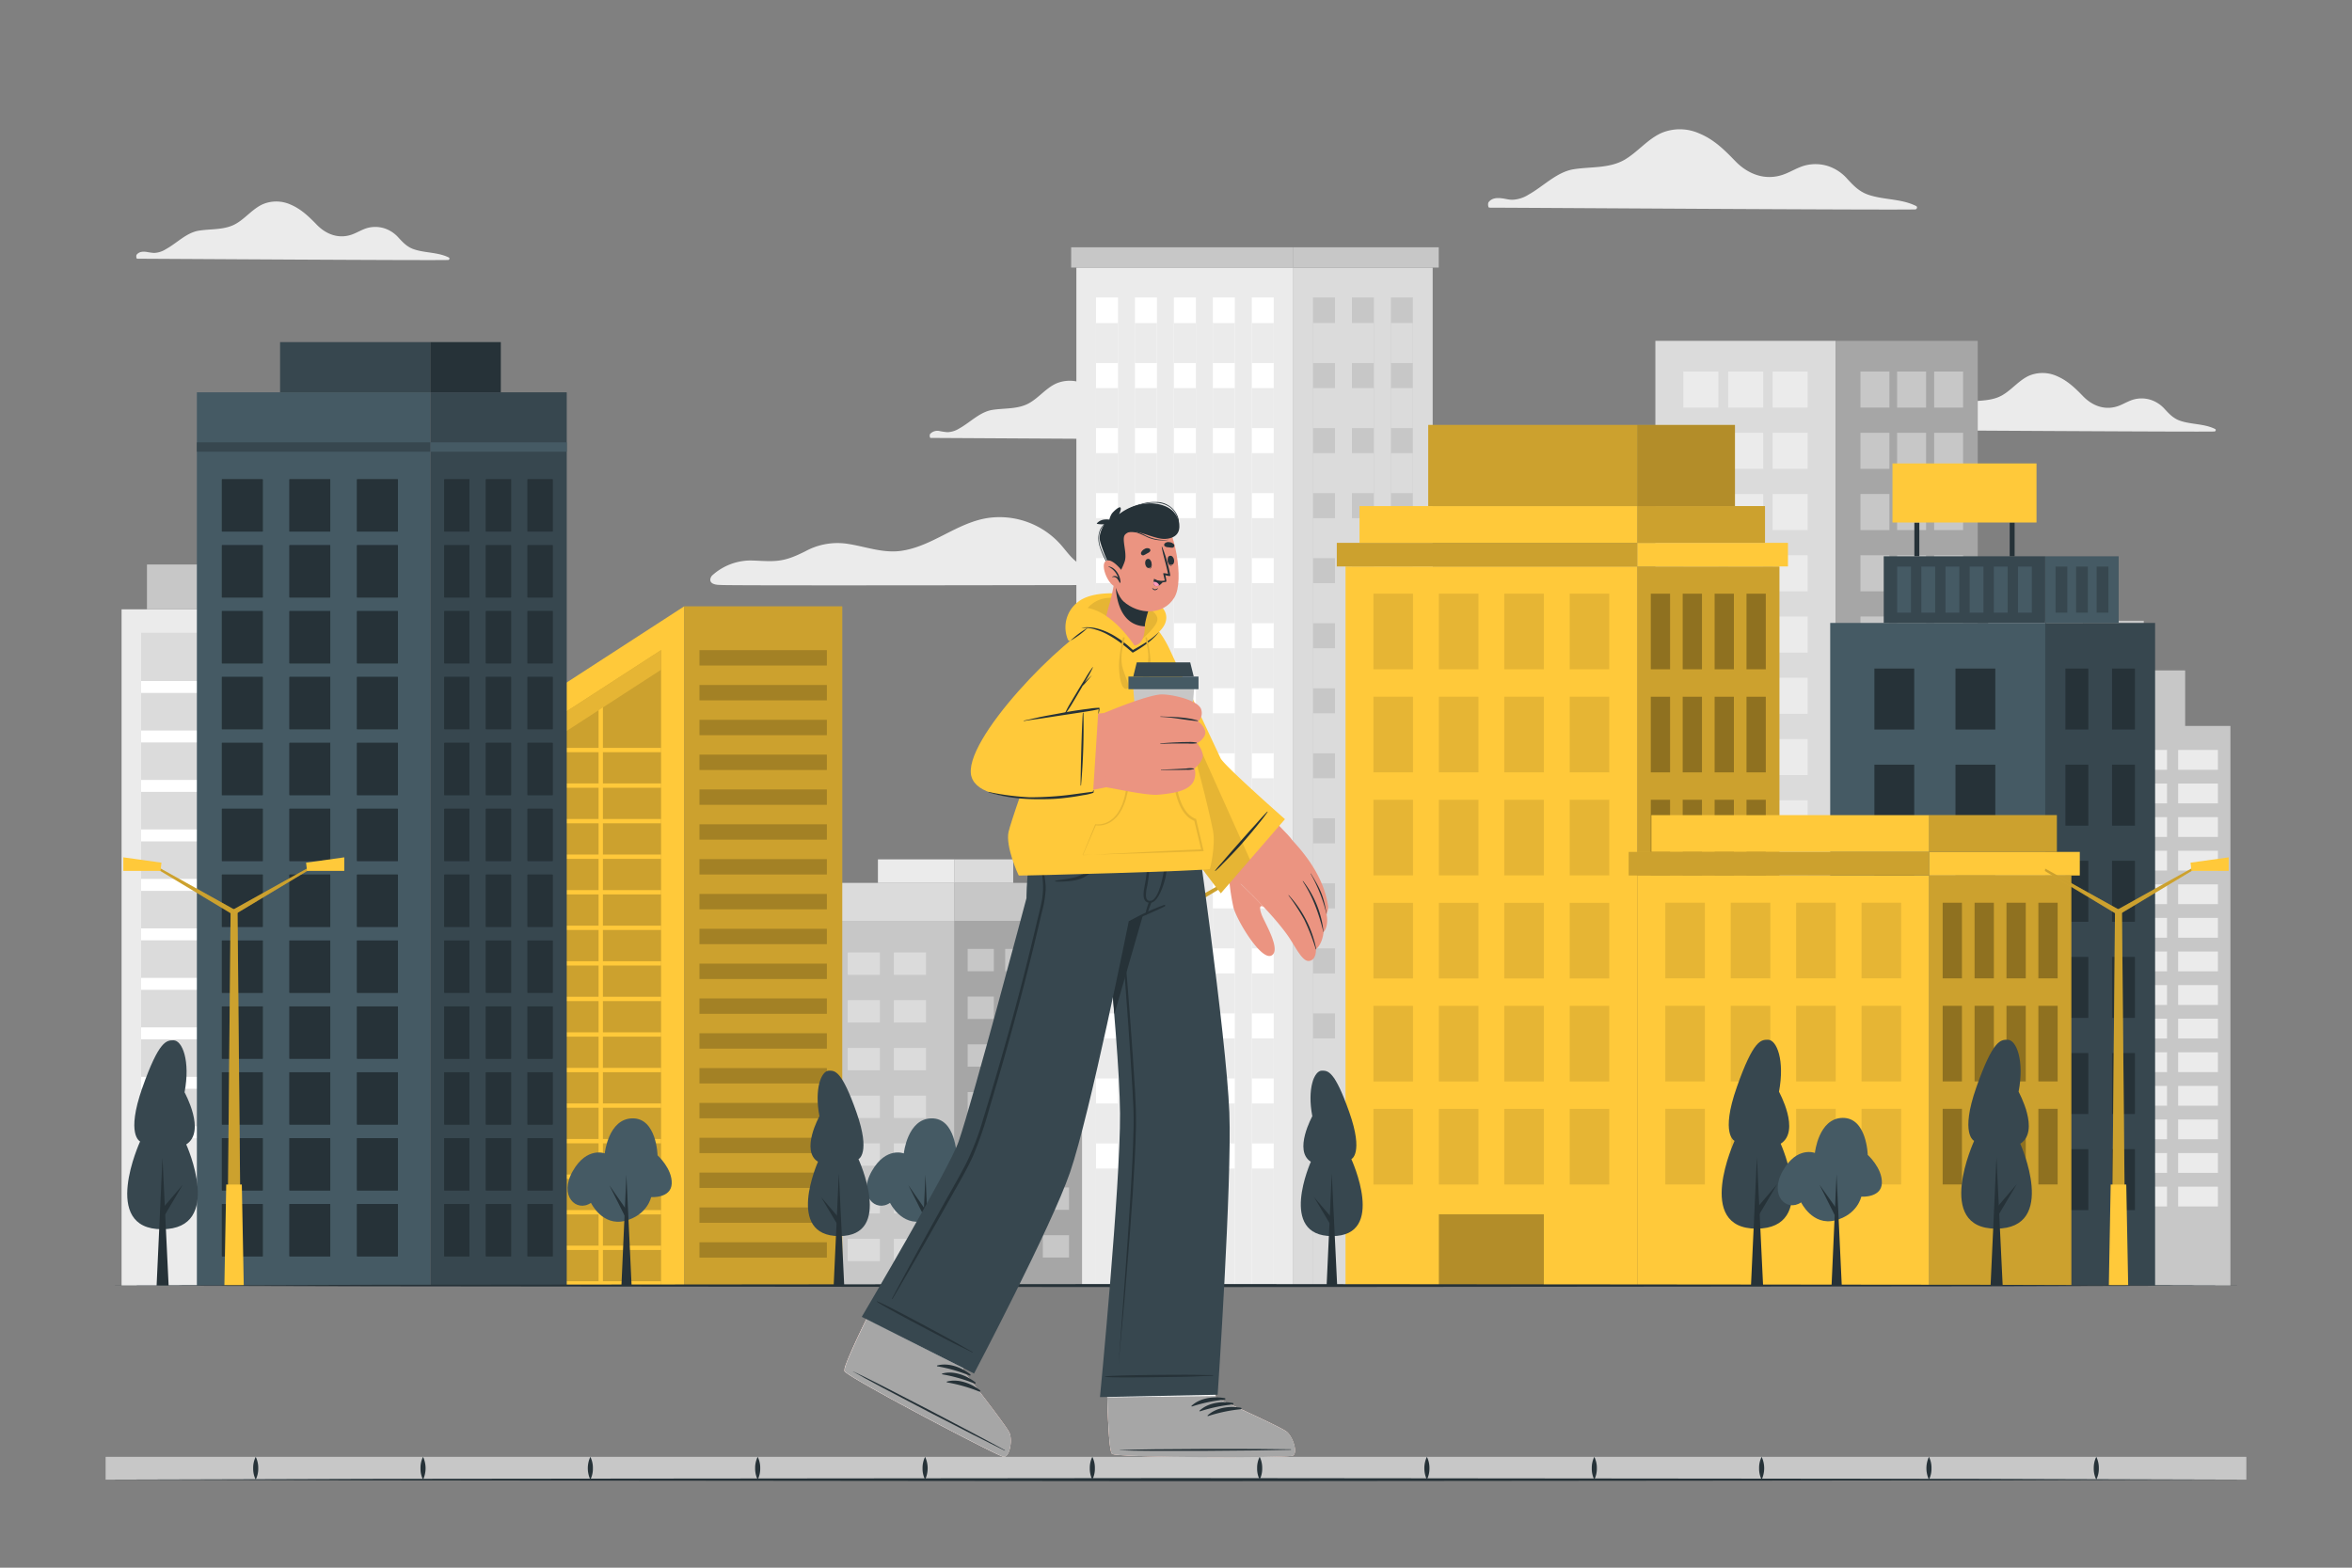 <svg xmlns="http://www.w3.org/2000/svg" viewBox="0 0 750 500"><rect x="0" y="0" width="750" height="500" fill="#808080" stroke="none"/><g id="freepik--background-complete--inject-23"><path d="M474.93,66.23c7.19,0,128.17.8,135.78.56.54,0,.84-.82.29-1.09-4.79-2.38-10.23-1.9-15.21-3.58-2.93-1-4.73-2.9-6.76-5.1a14,14,0,0,0-6.3-4.11,13.26,13.26,0,0,0-6.85-.21c-2.46.58-4.59,2-6.93,2.87-5.81,2.2-11.46.11-15.61-4.19-3.42-3.54-6.78-6.89-11.44-8.8a15.16,15.16,0,0,0-12.12-.16c-4.43,2-7.48,6-11.65,8.48-4.94,2.89-10.85,2.21-16.3,3.08s-9.65,5.46-14.44,8.11a10.24,10.24,0,0,1-5.22,1.62c-1.07,0-2.12-.32-3.17-.45-1.65-.2-3.22-.16-4.32,1.22C474.41,64.81,474.46,66.23,474.93,66.23Z" style="fill:#ebebeb"></path><path d="M43.77,82.52c5.24,0,93.57.58,99.12.4.4,0,.62-.6.22-.8-3.5-1.73-7.47-1.38-11.11-2.61-2.14-.72-3.45-2.12-4.93-3.72a10.25,10.25,0,0,0-4.6-3,9.75,9.75,0,0,0-5-.16c-1.8.43-3.35,1.46-5.06,2.1-4.25,1.6-8.37.08-11.4-3.06-2.5-2.58-5-5-8.35-6.42a11.08,11.08,0,0,0-8.85-.12c-3.24,1.46-5.46,4.42-8.5,6.19-3.61,2.11-7.93,1.61-11.91,2.25s-7,4-10.54,5.92a7.42,7.42,0,0,1-3.81,1.18,22.72,22.72,0,0,1-2.32-.33c-1.2-.14-2.34-.11-3.15.89C43.38,81.48,43.42,82.52,43.77,82.52Z" style="fill:#ebebeb"></path><path d="M296.77,139.68c5.25,0,93.58.59,99.13.41.4,0,.61-.6.22-.8-3.5-1.73-7.47-1.38-11.11-2.61-2.14-.72-3.45-2.12-4.94-3.72a10.22,10.22,0,0,0-4.59-3,9.68,9.68,0,0,0-5-.16c-1.79.43-3.34,1.46-5.05,2.1-4.25,1.6-8.37.08-11.4-3.06-2.5-2.59-5-5-8.35-6.42a11.08,11.08,0,0,0-8.85-.12c-3.24,1.46-5.46,4.42-8.51,6.19-3.6,2.11-7.92,1.61-11.9,2.25s-7.05,4-10.54,5.92a7.52,7.52,0,0,1-3.81,1.18,22.72,22.72,0,0,1-2.32-.33,3.17,3.17,0,0,0-3.15.89C296.39,138.65,296.43,139.68,296.77,139.68Z" style="fill:#ebebeb"></path><path d="M607,137.21c5.24,0,93.57.58,99.12.41.4,0,.62-.6.22-.8-3.5-1.73-7.47-1.38-11.1-2.61-2.14-.72-3.46-2.12-4.94-3.72a10.25,10.25,0,0,0-4.6-3,9.64,9.64,0,0,0-5-.16c-1.8.43-3.35,1.45-5.06,2.1-4.24,1.6-8.37.08-11.4-3.06-2.5-2.59-5-5-8.35-6.42a11.12,11.12,0,0,0-8.85-.13c-3.24,1.47-5.46,4.42-8.5,6.2-3.61,2.11-7.93,1.61-11.91,2.24s-7,4-10.54,5.93a7.49,7.49,0,0,1-3.81,1.18A22.72,22.72,0,0,1,610,135a3.17,3.17,0,0,0-3.15.89C606.6,136.17,606.64,137.21,607,137.21Z" style="fill:#ebebeb"></path><path d="M229.76,186.56c.1.3,139.21,0,137.46,0-.8,0,1.21-1.19.43-1.58-4.53-2.25-9.49-2.31-14.42-2.76a22.08,22.08,0,0,1-8.42-2.05c-2.62-1.37-4.25-3.75-6.12-5.95a26.1,26.1,0,0,0-23.75-9c-9.89,1.54-17.69,9.08-27.6,10.47-5.95.83-11.58-1.47-17.4-2.29a21.32,21.32,0,0,0-13.06,2.39c-3.14,1.56-6,2.87-9.59,3.11-2.72.2-5.46-.12-8.18-.14a18.34,18.34,0,0,0-12.05,4.81C226.61,184,225.21,186.56,229.76,186.56Z" style="fill:#ebebeb"></path><rect x="527.86" y="108.71" width="57.48" height="301.31" style="fill:#dbdbdb"></rect><rect x="536.78" y="118.49" width="11.17" height="11.5" style="fill:#ebebeb"></rect><rect x="551.08" y="118.49" width="11.17" height="11.5" style="fill:#ebebeb"></rect><rect x="536.78" y="138.03" width="11.17" height="11.5" style="fill:#ebebeb"></rect><rect x="551.08" y="138.03" width="11.17" height="11.5" style="fill:#ebebeb"></rect><rect x="536.78" y="157.56" width="11.17" height="11.51" style="fill:#ebebeb"></rect><rect x="551.08" y="157.56" width="11.17" height="11.51" style="fill:#ebebeb"></rect><rect x="536.78" y="177.09" width="11.17" height="11.51" style="fill:#ebebeb"></rect><rect x="551.08" y="177.09" width="11.17" height="11.51" style="fill:#ebebeb"></rect><rect x="536.78" y="196.63" width="11.17" height="11.5" style="fill:#ebebeb"></rect><rect x="551.08" y="196.63" width="11.17" height="11.5" style="fill:#ebebeb"></rect><rect x="536.78" y="216.16" width="11.17" height="11.5" style="fill:#ebebeb"></rect><rect x="551.08" y="216.16" width="11.17" height="11.5" style="fill:#ebebeb"></rect><rect x="536.78" y="235.69" width="11.17" height="11.5" style="fill:#ebebeb"></rect><rect x="551.08" y="235.69" width="11.17" height="11.5" style="fill:#ebebeb"></rect><rect x="536.78" y="255.22" width="11.17" height="11.5" style="fill:#ebebeb"></rect><rect x="551.08" y="255.22" width="11.17" height="11.5" style="fill:#ebebeb"></rect><rect x="536.78" y="274.76" width="11.17" height="11.51" style="fill:#ebebeb"></rect><rect x="551.08" y="274.76" width="11.17" height="11.51" style="fill:#ebebeb"></rect><rect x="536.78" y="294.29" width="11.17" height="11.51" style="fill:#ebebeb"></rect><rect x="551.08" y="294.29" width="11.17" height="11.51" style="fill:#ebebeb"></rect><rect x="536.78" y="313.82" width="11.17" height="11.51" style="fill:#ebebeb"></rect><rect x="551.08" y="313.82" width="11.17" height="11.51" style="fill:#ebebeb"></rect><rect x="536.78" y="333.35" width="11.17" height="11.5" style="fill:#ebebeb"></rect><rect x="551.08" y="333.35" width="11.17" height="11.5" style="fill:#ebebeb"></rect><rect x="536.78" y="352.89" width="11.17" height="11.5" style="fill:#ebebeb"></rect><rect x="551.08" y="352.89" width="11.17" height="11.5" style="fill:#ebebeb"></rect><rect x="536.78" y="372.42" width="11.17" height="11.5" style="fill:#ebebeb"></rect><rect x="565.25" y="372.42" width="11.17" height="11.5" transform="translate(1141.67 756.35) rotate(180)" style="fill:#ebebeb"></rect><rect x="565.25" y="352.89" width="11.17" height="11.5" transform="translate(1141.67 717.28) rotate(180)" style="fill:#ebebeb"></rect><rect x="565.25" y="333.35" width="11.17" height="11.5" transform="translate(1141.67 678.21) rotate(180)" style="fill:#ebebeb"></rect><rect x="565.25" y="313.82" width="11.17" height="11.51" transform="translate(1141.67 639.15) rotate(180)" style="fill:#ebebeb"></rect><rect x="565.25" y="294.29" width="11.17" height="11.51" transform="translate(1141.67 600.08) rotate(180)" style="fill:#ebebeb"></rect><rect x="565.25" y="274.76" width="11.17" height="11.51" transform="translate(1141.67 561.02) rotate(180)" style="fill:#ebebeb"></rect><rect x="565.25" y="255.22" width="11.17" height="11.5" transform="translate(1141.67 521.95) rotate(180)" style="fill:#ebebeb"></rect><rect x="565.25" y="235.69" width="11.17" height="11.5" transform="translate(1141.67 482.89) rotate(180)" style="fill:#ebebeb"></rect><rect x="565.25" y="216.16" width="11.17" height="11.5" transform="translate(1141.67 443.82) rotate(180)" style="fill:#ebebeb"></rect><rect x="565.25" y="196.63" width="11.17" height="11.5" transform="translate(1141.67 404.76) rotate(180)" style="fill:#ebebeb"></rect><rect x="565.25" y="177.09" width="11.17" height="11.51" transform="translate(1141.67 365.69) rotate(180)" style="fill:#ebebeb"></rect><rect x="565.25" y="157.56" width="11.17" height="11.51" transform="translate(1141.67 326.62) rotate(180)" style="fill:#ebebeb"></rect><rect x="565.25" y="138.03" width="11.17" height="11.5" transform="translate(1141.67 287.56) rotate(180)" style="fill:#ebebeb"></rect><rect x="565.25" y="118.49" width="11.17" height="11.5" transform="translate(1141.67 248.49) rotate(180)" style="fill:#ebebeb"></rect><rect x="551.08" y="372.42" width="11.17" height="11.5" style="fill:#ebebeb"></rect><rect x="585.34" y="108.71" width="45.32" height="301.31" style="fill:#a6a6a6"></rect><rect x="616.76" y="372.42" width="9.23" height="11.5" transform="translate(1242.75 756.35) rotate(180)" style="fill:#c7c7c7"></rect><rect x="604.96" y="372.42" width="9.23" height="11.5" transform="translate(1219.14 756.35) rotate(180)" style="fill:#c7c7c7"></rect><rect x="616.76" y="352.89" width="9.23" height="11.5" transform="translate(1242.75 717.28) rotate(180)" style="fill:#c7c7c7"></rect><rect x="604.96" y="352.89" width="9.23" height="11.5" transform="translate(1219.14 717.28) rotate(180)" style="fill:#c7c7c7"></rect><rect x="616.76" y="333.35" width="9.23" height="11.5" transform="translate(1242.75 678.21) rotate(180)" style="fill:#c7c7c7"></rect><rect x="604.96" y="333.35" width="9.23" height="11.5" transform="translate(1219.14 678.21) rotate(180)" style="fill:#c7c7c7"></rect><rect x="616.76" y="313.82" width="9.23" height="11.51" transform="translate(1242.75 639.15) rotate(180)" style="fill:#c7c7c7"></rect><rect x="604.96" y="313.82" width="9.23" height="11.51" transform="translate(1219.14 639.15) rotate(180)" style="fill:#c7c7c7"></rect><rect x="616.76" y="294.29" width="9.23" height="11.51" transform="translate(1242.75 600.08) rotate(180)" style="fill:#c7c7c7"></rect><rect x="604.96" y="294.29" width="9.23" height="11.51" transform="translate(1219.14 600.08) rotate(180)" style="fill:#c7c7c7"></rect><rect x="616.76" y="274.76" width="9.23" height="11.51" transform="translate(1242.75 561.02) rotate(180)" style="fill:#c7c7c7"></rect><rect x="604.96" y="274.76" width="9.23" height="11.51" transform="translate(1219.14 561.02) rotate(180)" style="fill:#c7c7c7"></rect><rect x="616.76" y="255.22" width="9.23" height="11.5" transform="translate(1242.75 521.95) rotate(180)" style="fill:#c7c7c7"></rect><rect x="604.96" y="255.22" width="9.23" height="11.5" transform="translate(1219.14 521.95) rotate(180)" style="fill:#c7c7c7"></rect><rect x="616.76" y="235.69" width="9.23" height="11.5" transform="translate(1242.75 482.89) rotate(180)" style="fill:#c7c7c7"></rect><rect x="604.96" y="235.69" width="9.23" height="11.5" transform="translate(1219.14 482.89) rotate(180)" style="fill:#c7c7c7"></rect><rect x="616.76" y="216.16" width="9.23" height="11.5" transform="translate(1242.75 443.82) rotate(180)" style="fill:#c7c7c7"></rect><rect x="604.96" y="216.16" width="9.23" height="11.5" transform="translate(1219.14 443.82) rotate(180)" style="fill:#c7c7c7"></rect><rect x="616.76" y="196.63" width="9.23" height="11.5" transform="translate(1242.75 404.76) rotate(180)" style="fill:#c7c7c7"></rect><rect x="604.96" y="196.63" width="9.23" height="11.5" transform="translate(1219.14 404.76) rotate(180)" style="fill:#c7c7c7"></rect><rect x="616.76" y="177.09" width="9.23" height="11.51" transform="translate(1242.75 365.69) rotate(180)" style="fill:#c7c7c7"></rect><rect x="604.96" y="177.09" width="9.23" height="11.51" transform="translate(1219.14 365.69) rotate(180)" style="fill:#c7c7c7"></rect><rect x="616.76" y="157.56" width="9.23" height="11.51" transform="translate(1242.75 326.62) rotate(180)" style="fill:#c7c7c7"></rect><rect x="604.96" y="157.56" width="9.23" height="11.51" transform="translate(1219.14 326.62) rotate(180)" style="fill:#c7c7c7"></rect><rect x="616.76" y="138.03" width="9.23" height="11.5" transform="translate(1242.75 287.56) rotate(180)" style="fill:#c7c7c7"></rect><rect x="604.96" y="138.03" width="9.23" height="11.5" transform="translate(1219.14 287.56) rotate(180)" style="fill:#c7c7c7"></rect><rect x="616.76" y="118.49" width="9.23" height="11.5" transform="translate(1242.75 248.49) rotate(180)" style="fill:#c7c7c7"></rect><rect x="593.26" y="118.49" width="9.23" height="11.5" style="fill:#c7c7c7"></rect><rect x="593.26" y="138.03" width="9.23" height="11.5" style="fill:#c7c7c7"></rect><rect x="593.26" y="157.56" width="9.23" height="11.51" style="fill:#c7c7c7"></rect><rect x="593.26" y="177.09" width="9.23" height="11.51" style="fill:#c7c7c7"></rect><rect x="593.26" y="196.63" width="9.23" height="11.5" style="fill:#c7c7c7"></rect><rect x="593.26" y="216.16" width="9.23" height="11.5" style="fill:#c7c7c7"></rect><rect x="593.26" y="235.69" width="9.23" height="11.5" style="fill:#c7c7c7"></rect><rect x="593.26" y="255.22" width="9.23" height="11.5" style="fill:#c7c7c7"></rect><rect x="593.26" y="274.76" width="9.23" height="11.51" style="fill:#c7c7c7"></rect><rect x="593.26" y="294.29" width="9.23" height="11.51" style="fill:#c7c7c7"></rect><rect x="593.26" y="313.82" width="9.23" height="11.51" style="fill:#c7c7c7"></rect><rect x="593.26" y="333.35" width="9.23" height="11.5" style="fill:#c7c7c7"></rect><rect x="593.26" y="352.89" width="9.23" height="11.5" style="fill:#c7c7c7"></rect><rect x="593.26" y="372.42" width="9.23" height="11.5" style="fill:#c7c7c7"></rect><rect x="604.96" y="118.49" width="9.23" height="11.5" transform="translate(1219.14 248.49) rotate(180)" style="fill:#c7c7c7"></rect><rect x="343.23" y="85.34" width="69.2" height="324.68" style="fill:#ebebeb"></rect><rect x="341.57" y="78.87" width="70.86" height="6.47" style="fill:#c7c7c7"></rect><rect x="349.49" y="94.87" width="7.01" height="315.15" style="fill:#fff"></rect><rect x="361.91" y="94.87" width="7.01" height="315.15" style="fill:#fff"></rect><rect x="374.33" y="94.87" width="7.01" height="315.15" style="fill:#fff"></rect><rect x="386.74" y="94.87" width="7.01" height="315.15" style="fill:#fff"></rect><rect x="399.16" y="94.87" width="7.01" height="315.15" style="fill:#fff"></rect><rect x="349.49" y="103.03" width="7.01" height="12.76" style="fill:#ebebeb"></rect><rect x="361.91" y="103.03" width="7.01" height="12.76" style="fill:#ebebeb"></rect><rect x="374.33" y="103.03" width="7.01" height="12.76" style="fill:#ebebeb"></rect><rect x="386.74" y="103.03" width="7.01" height="12.76" style="fill:#ebebeb"></rect><rect x="399.16" y="103.03" width="7.01" height="12.76" style="fill:#ebebeb"></rect><rect x="349.49" y="123.78" width="7.01" height="12.76" style="fill:#ebebeb"></rect><rect x="361.91" y="123.78" width="7.01" height="12.76" style="fill:#ebebeb"></rect><rect x="374.33" y="123.78" width="7.01" height="12.76" style="fill:#ebebeb"></rect><rect x="386.74" y="123.78" width="7.01" height="12.76" style="fill:#ebebeb"></rect><rect x="399.16" y="123.78" width="7.01" height="12.76" style="fill:#ebebeb"></rect><rect x="349.49" y="144.52" width="7.01" height="12.76" style="fill:#ebebeb"></rect><rect x="361.91" y="144.52" width="7.01" height="12.76" style="fill:#ebebeb"></rect><rect x="374.33" y="144.52" width="7.01" height="12.76" style="fill:#ebebeb"></rect><rect x="386.74" y="144.52" width="7.01" height="12.76" style="fill:#ebebeb"></rect><rect x="399.16" y="144.52" width="7.01" height="12.76" style="fill:#ebebeb"></rect><rect x="349.49" y="165.26" width="7.01" height="12.76" style="fill:#ebebeb"></rect><rect x="361.91" y="165.26" width="7.01" height="12.76" style="fill:#ebebeb"></rect><rect x="374.33" y="165.26" width="7.01" height="12.76" style="fill:#ebebeb"></rect><rect x="386.74" y="165.26" width="7.01" height="12.76" style="fill:#ebebeb"></rect><rect x="399.16" y="165.26" width="7.01" height="12.76" style="fill:#ebebeb"></rect><rect x="349.49" y="186" width="7.01" height="12.76" style="fill:#ebebeb"></rect><rect x="361.91" y="186" width="7.01" height="12.76" style="fill:#ebebeb"></rect><rect x="374.33" y="186" width="7.01" height="12.76" style="fill:#ebebeb"></rect><rect x="386.74" y="186" width="7.01" height="12.76" style="fill:#ebebeb"></rect><rect x="399.16" y="186" width="7.01" height="12.76" style="fill:#ebebeb"></rect><rect x="349.49" y="206.75" width="7.01" height="12.76" style="fill:#ebebeb"></rect><rect x="361.91" y="206.75" width="7.01" height="12.76" style="fill:#ebebeb"></rect><rect x="374.33" y="206.75" width="7.01" height="12.76" style="fill:#ebebeb"></rect><rect x="386.74" y="206.75" width="7.01" height="12.76" style="fill:#ebebeb"></rect><rect x="399.16" y="206.75" width="7.01" height="12.76" style="fill:#ebebeb"></rect><rect x="349.49" y="227.49" width="7.01" height="12.76" style="fill:#ebebeb"></rect><rect x="361.91" y="227.49" width="7.01" height="12.76" style="fill:#ebebeb"></rect><rect x="374.33" y="227.49" width="7.01" height="12.76" style="fill:#ebebeb"></rect><rect x="386.74" y="227.49" width="7.01" height="12.76" style="fill:#ebebeb"></rect><rect x="399.16" y="227.49" width="7.01" height="12.76" style="fill:#ebebeb"></rect><rect x="349.49" y="248.23" width="7.01" height="12.76" style="fill:#ebebeb"></rect><rect x="361.91" y="248.23" width="7.01" height="12.76" style="fill:#ebebeb"></rect><rect x="374.33" y="248.23" width="7.01" height="12.76" style="fill:#ebebeb"></rect><rect x="386.74" y="248.23" width="7.01" height="12.76" style="fill:#ebebeb"></rect><rect x="399.16" y="248.23" width="7.01" height="12.76" style="fill:#ebebeb"></rect><rect x="349.49" y="268.97" width="7.01" height="12.76" style="fill:#ebebeb"></rect><rect x="361.91" y="268.97" width="7.01" height="12.76" style="fill:#ebebeb"></rect><rect x="374.33" y="268.97" width="7.01" height="12.76" style="fill:#ebebeb"></rect><rect x="386.74" y="268.97" width="7.01" height="12.76" style="fill:#ebebeb"></rect><rect x="399.16" y="268.97" width="7.01" height="12.76" style="fill:#ebebeb"></rect><rect x="349.49" y="289.72" width="7.01" height="12.76" style="fill:#ebebeb"></rect><rect x="361.91" y="289.72" width="7.01" height="12.76" style="fill:#ebebeb"></rect><rect x="374.33" y="289.72" width="7.01" height="12.76" style="fill:#ebebeb"></rect><rect x="386.74" y="289.72" width="7.01" height="12.76" style="fill:#ebebeb"></rect><rect x="399.16" y="289.72" width="7.01" height="12.76" style="fill:#ebebeb"></rect><rect x="349.49" y="310.46" width="7.01" height="12.76" style="fill:#ebebeb"></rect><rect x="361.91" y="310.46" width="7.01" height="12.76" style="fill:#ebebeb"></rect><rect x="374.33" y="310.46" width="7.01" height="12.76" style="fill:#ebebeb"></rect><rect x="386.74" y="310.46" width="7.01" height="12.76" style="fill:#ebebeb"></rect><rect x="399.16" y="310.46" width="7.01" height="12.76" style="fill:#ebebeb"></rect><rect x="349.49" y="331.2" width="7.01" height="12.76" style="fill:#ebebeb"></rect><rect x="361.91" y="331.2" width="7.01" height="12.76" style="fill:#ebebeb"></rect><rect x="374.33" y="331.2" width="7.01" height="12.76" style="fill:#ebebeb"></rect><rect x="386.74" y="331.2" width="7.01" height="12.76" style="fill:#ebebeb"></rect><rect x="399.16" y="331.2" width="7.01" height="12.76" style="fill:#ebebeb"></rect><rect x="349.49" y="351.94" width="7.01" height="12.76" style="fill:#ebebeb"></rect><rect x="361.91" y="351.94" width="7.01" height="12.76" style="fill:#ebebeb"></rect><rect x="374.33" y="351.94" width="7.01" height="12.76" style="fill:#ebebeb"></rect><rect x="386.74" y="351.94" width="7.01" height="12.76" style="fill:#ebebeb"></rect><rect x="399.16" y="351.94" width="7.01" height="12.76" style="fill:#ebebeb"></rect><rect x="349.49" y="372.69" width="7.01" height="37.33" style="fill:#ebebeb"></rect><rect x="361.91" y="372.69" width="7.01" height="37.33" style="fill:#ebebeb"></rect><rect x="374.33" y="372.69" width="7.01" height="37.33" style="fill:#ebebeb"></rect><rect x="386.74" y="372.69" width="7.01" height="37.33" style="fill:#ebebeb"></rect><rect x="399.16" y="372.69" width="7.01" height="37.33" style="fill:#ebebeb"></rect><rect x="412.43" y="85.34" width="44.42" height="324.68" style="fill:#dbdbdb"></rect><rect x="412.43" y="78.87" width="46.35" height="6.47" style="fill:#c7c7c7"></rect><rect x="418.69" y="94.87" width="7.01" height="315.15" style="fill:#c7c7c7"></rect><rect x="431.1" y="94.87" width="7.01" height="315.15" style="fill:#c7c7c7"></rect><rect x="443.52" y="94.87" width="7.01" height="315.15" style="fill:#c7c7c7"></rect><rect x="418.69" y="103.03" width="7.01" height="12.76" style="fill:#dbdbdb"></rect><rect x="431.1" y="103.03" width="7.01" height="12.76" style="fill:#dbdbdb"></rect><rect x="443.52" y="103.03" width="7.01" height="12.76" style="fill:#dbdbdb"></rect><rect x="418.69" y="123.78" width="7.01" height="12.76" style="fill:#dbdbdb"></rect><rect x="431.1" y="123.78" width="7.01" height="12.76" style="fill:#dbdbdb"></rect><rect x="443.52" y="123.78" width="7.01" height="12.76" style="fill:#dbdbdb"></rect><rect x="418.69" y="144.52" width="7.01" height="12.76" style="fill:#dbdbdb"></rect><rect x="431.1" y="144.52" width="7.01" height="12.76" style="fill:#dbdbdb"></rect><rect x="443.52" y="144.52" width="7.01" height="12.76" style="fill:#dbdbdb"></rect><rect x="418.69" y="165.26" width="7.01" height="12.76" style="fill:#dbdbdb"></rect><rect x="431.1" y="165.26" width="7.01" height="12.76" style="fill:#dbdbdb"></rect><rect x="443.52" y="165.26" width="7.01" height="12.76" style="fill:#dbdbdb"></rect><rect x="418.69" y="186" width="7.01" height="12.76" style="fill:#dbdbdb"></rect><rect x="431.1" y="186" width="7.01" height="12.76" style="fill:#dbdbdb"></rect><rect x="443.52" y="186" width="7.01" height="12.76" style="fill:#dbdbdb"></rect><rect x="418.69" y="206.75" width="7.01" height="12.76" style="fill:#dbdbdb"></rect><rect x="431.1" y="206.75" width="7.01" height="12.76" style="fill:#dbdbdb"></rect><rect x="443.52" y="206.75" width="7.01" height="12.76" style="fill:#dbdbdb"></rect><rect x="418.69" y="227.49" width="7.01" height="12.76" style="fill:#dbdbdb"></rect><rect x="431.1" y="227.49" width="7.01" height="12.76" style="fill:#dbdbdb"></rect><rect x="443.52" y="227.49" width="7.01" height="12.76" style="fill:#dbdbdb"></rect><rect x="418.69" y="248.23" width="7.01" height="12.76" style="fill:#dbdbdb"></rect><rect x="431.1" y="248.23" width="7.01" height="12.76" style="fill:#dbdbdb"></rect><rect x="443.52" y="248.23" width="7.01" height="12.76" style="fill:#dbdbdb"></rect><rect x="418.69" y="268.97" width="7.01" height="12.76" style="fill:#dbdbdb"></rect><rect x="431.1" y="268.97" width="7.01" height="12.76" style="fill:#dbdbdb"></rect><rect x="443.52" y="268.97" width="7.01" height="12.76" style="fill:#dbdbdb"></rect><rect x="418.69" y="289.72" width="7.01" height="12.76" style="fill:#dbdbdb"></rect><rect x="431.1" y="289.72" width="7.01" height="12.76" style="fill:#dbdbdb"></rect><rect x="443.52" y="289.72" width="7.01" height="12.76" style="fill:#dbdbdb"></rect><rect x="418.69" y="310.46" width="7.01" height="12.76" style="fill:#dbdbdb"></rect><rect x="431.1" y="310.46" width="7.01" height="12.76" style="fill:#dbdbdb"></rect><rect x="443.52" y="310.46" width="7.01" height="12.76" style="fill:#dbdbdb"></rect><rect x="418.69" y="331.2" width="7.01" height="12.76" style="fill:#dbdbdb"></rect><rect x="431.1" y="331.2" width="7.01" height="12.76" style="fill:#dbdbdb"></rect><rect x="443.52" y="331.2" width="7.01" height="12.76" style="fill:#dbdbdb"></rect><rect x="418.69" y="351.94" width="7.01" height="12.76" style="fill:#dbdbdb"></rect><rect x="431.1" y="351.94" width="7.01" height="12.76" style="fill:#dbdbdb"></rect><rect x="443.52" y="351.94" width="7.01" height="12.76" style="fill:#dbdbdb"></rect><rect x="418.69" y="372.69" width="7.01" height="37.33" style="fill:#dbdbdb"></rect><rect x="431.1" y="372.69" width="7.01" height="37.33" style="fill:#dbdbdb"></rect><rect x="443.52" y="372.69" width="7.01" height="37.33" style="fill:#dbdbdb"></rect><rect x="38.77" y="194.34" width="56.87" height="215.67" style="fill:#ebebeb"></rect><rect x="46.86" y="180.04" width="48.78" height="14.3" style="fill:#c7c7c7"></rect><rect x="45" y="201.81" width="44.4" height="161.23" style="fill:#dbdbdb"></rect><rect x="45" y="217.2" width="44.4" height="3.81" style="fill:#fff"></rect><rect x="45" y="232.98" width="44.4" height="3.81" style="fill:#fff"></rect><rect x="45" y="248.76" width="44.4" height="3.81" style="fill:#fff"></rect><rect x="45" y="264.54" width="44.4" height="3.81" style="fill:#fff"></rect><rect x="45" y="280.32" width="44.4" height="3.81" style="fill:#fff"></rect><rect x="45" y="296.1" width="44.4" height="3.81" style="fill:#fff"></rect><rect x="45" y="311.88" width="44.4" height="3.81" style="fill:#fff"></rect><rect x="45" y="327.67" width="44.4" height="3.81" style="fill:#fff"></rect><rect x="45" y="343.45" width="44.4" height="3.81" style="fill:#fff"></rect><rect x="45" y="359.23" width="44.4" height="3.81" style="fill:#fff"></rect><rect x="95.64" y="194.34" width="35.62" height="215.67" style="fill:#dbdbdb"></rect><rect x="95.64" y="180.04" width="30.27" height="14.3" style="fill:#a6a6a6"></rect><rect x="100.55" y="201.81" width="27.39" height="161.23" style="fill:#c7c7c7"></rect><rect x="100.55" y="217.2" width="27.39" height="3.81" style="fill:#fff"></rect><rect x="100.55" y="232.98" width="27.39" height="3.81" style="fill:#fff"></rect><rect x="100.55" y="248.76" width="27.39" height="3.81" style="fill:#fff"></rect><rect x="100.55" y="264.54" width="27.39" height="3.81" style="fill:#fff"></rect><rect x="100.55" y="280.32" width="27.39" height="3.81" style="fill:#fff"></rect><rect x="100.55" y="296.1" width="27.39" height="3.81" style="fill:#fff"></rect><rect x="100.55" y="311.88" width="27.39" height="3.81" style="fill:#fff"></rect><rect x="100.55" y="327.67" width="27.39" height="3.81" style="fill:#fff"></rect><rect x="100.55" y="343.45" width="27.39" height="3.81" style="fill:#fff"></rect><rect x="100.55" y="359.23" width="27.39" height="3.81" style="fill:#fff"></rect><rect x="633.97" y="197.98" width="30.37" height="35.88" style="fill:#dbdbdb"></rect><rect x="664.34" y="197.98" width="19.26" height="37.19" style="fill:#c7c7c7"></rect><rect x="665.77" y="213.82" width="19.11" height="21.35" style="fill:#dbdbdb"></rect><rect x="684.88" y="213.82" width="11.92" height="21.35" style="fill:#c7c7c7"></rect><rect x="622.32" y="231.53" width="49.11" height="178.49" style="fill:#ebebeb"></rect><rect x="627.94" y="239.2" width="15.44" height="6.31" style="fill:#fff"></rect><rect x="647.69" y="239.2" width="15.44" height="6.31" style="fill:#fff"></rect><rect x="627.94" y="249.91" width="15.44" height="6.31" style="fill:#fff"></rect><rect x="647.69" y="249.91" width="15.44" height="6.31" style="fill:#fff"></rect><rect x="627.94" y="260.63" width="15.44" height="6.31" style="fill:#fff"></rect><rect x="647.69" y="260.63" width="15.44" height="6.31" style="fill:#fff"></rect><rect x="627.94" y="271.34" width="15.44" height="6.31" style="fill:#fff"></rect><rect x="647.69" y="271.34" width="15.44" height="6.31" style="fill:#fff"></rect><rect x="627.94" y="282.05" width="15.44" height="6.31" style="fill:#fff"></rect><rect x="647.69" y="282.05" width="15.44" height="6.31" style="fill:#fff"></rect><rect x="627.94" y="292.77" width="15.44" height="6.31" style="fill:#fff"></rect><rect x="647.69" y="292.77" width="15.44" height="6.31" style="fill:#fff"></rect><rect x="627.94" y="303.48" width="15.44" height="6.31" style="fill:#fff"></rect><rect x="647.69" y="303.48" width="15.44" height="6.31" style="fill:#fff"></rect><rect x="627.94" y="314.19" width="15.44" height="6.31" style="fill:#fff"></rect><rect x="647.69" y="314.19" width="15.44" height="6.31" style="fill:#fff"></rect><rect x="627.94" y="324.91" width="15.44" height="6.31" style="fill:#fff"></rect><rect x="647.69" y="324.91" width="15.44" height="6.31" style="fill:#fff"></rect><rect x="627.94" y="335.62" width="15.44" height="6.31" style="fill:#fff"></rect><rect x="647.69" y="335.62" width="15.44" height="6.31" style="fill:#fff"></rect><rect x="627.94" y="346.33" width="15.44" height="6.31" style="fill:#fff"></rect><rect x="647.69" y="346.33" width="15.44" height="6.31" style="fill:#fff"></rect><rect x="627.94" y="357.05" width="15.44" height="6.31" style="fill:#fff"></rect><rect x="647.69" y="357.05" width="15.44" height="6.31" style="fill:#fff"></rect><rect x="627.94" y="367.76" width="15.44" height="6.31" style="fill:#fff"></rect><rect x="647.69" y="367.76" width="15.44" height="6.31" style="fill:#fff"></rect><rect x="627.94" y="378.47" width="15.44" height="6.31" style="fill:#fff"></rect><rect x="647.69" y="378.47" width="15.44" height="6.31" style="fill:#fff"></rect><rect x="671.43" y="231.53" width="39.8" height="178.49" style="fill:#c7c7c7"></rect><rect x="694.56" y="378.47" width="12.68" height="6.31" transform="translate(1401.8 763.26) rotate(180)" style="fill:#ebebeb"></rect><rect x="678.34" y="378.47" width="12.68" height="6.31" transform="translate(1369.36 763.26) rotate(180)" style="fill:#ebebeb"></rect><rect x="694.56" y="367.76" width="12.68" height="6.31" transform="translate(1401.8 741.83) rotate(180)" style="fill:#ebebeb"></rect><rect x="678.34" y="367.76" width="12.68" height="6.31" transform="translate(1369.36 741.83) rotate(180)" style="fill:#ebebeb"></rect><rect x="694.56" y="357.05" width="12.68" height="6.31" transform="translate(1401.8 720.41) rotate(180)" style="fill:#ebebeb"></rect><rect x="678.34" y="357.05" width="12.68" height="6.31" transform="translate(1369.36 720.41) rotate(180)" style="fill:#ebebeb"></rect><rect x="694.56" y="346.33" width="12.68" height="6.31" transform="translate(1401.8 698.98) rotate(180)" style="fill:#ebebeb"></rect><rect x="678.34" y="346.33" width="12.68" height="6.31" transform="translate(1369.36 698.98) rotate(180)" style="fill:#ebebeb"></rect><rect x="694.56" y="335.62" width="12.68" height="6.31" transform="translate(1401.8 677.55) rotate(180)" style="fill:#ebebeb"></rect><rect x="678.34" y="335.62" width="12.68" height="6.31" transform="translate(1369.36 677.55) rotate(180)" style="fill:#ebebeb"></rect><rect x="694.56" y="324.91" width="12.68" height="6.31" transform="translate(1401.8 656.12) rotate(180)" style="fill:#ebebeb"></rect><rect x="678.34" y="324.91" width="12.68" height="6.31" transform="translate(1369.36 656.12) rotate(180)" style="fill:#ebebeb"></rect><rect x="694.56" y="314.19" width="12.68" height="6.31" transform="translate(1401.8 634.7) rotate(180)" style="fill:#ebebeb"></rect><rect x="678.34" y="314.19" width="12.68" height="6.31" transform="translate(1369.36 634.7) rotate(180)" style="fill:#ebebeb"></rect><rect x="694.56" y="303.48" width="12.68" height="6.31" transform="translate(1401.8 613.27) rotate(180)" style="fill:#ebebeb"></rect><rect x="678.34" y="303.48" width="12.68" height="6.31" transform="translate(1369.36 613.27) rotate(180)" style="fill:#ebebeb"></rect><rect x="694.56" y="292.77" width="12.68" height="6.31" transform="translate(1401.8 591.84) rotate(180)" style="fill:#ebebeb"></rect><rect x="678.34" y="292.77" width="12.68" height="6.31" transform="translate(1369.36 591.84) rotate(180)" style="fill:#ebebeb"></rect><rect x="694.56" y="282.05" width="12.68" height="6.31" transform="translate(1401.8 570.42) rotate(180)" style="fill:#ebebeb"></rect><rect x="678.34" y="282.05" width="12.68" height="6.31" transform="translate(1369.36 570.42) rotate(180)" style="fill:#ebebeb"></rect><rect x="694.56" y="271.34" width="12.68" height="6.31" transform="translate(1401.8 548.99) rotate(180)" style="fill:#ebebeb"></rect><rect x="678.34" y="271.34" width="12.68" height="6.31" transform="translate(1369.36 548.99) rotate(180)" style="fill:#ebebeb"></rect><rect x="694.56" y="260.63" width="12.68" height="6.31" transform="translate(1401.8 527.56) rotate(180)" style="fill:#ebebeb"></rect><rect x="678.34" y="260.63" width="12.68" height="6.31" transform="translate(1369.36 527.56) rotate(180)" style="fill:#ebebeb"></rect><rect x="694.56" y="249.91" width="12.68" height="6.31" transform="translate(1401.8 506.13) rotate(180)" style="fill:#ebebeb"></rect><rect x="678.34" y="249.91" width="12.68" height="6.31" transform="translate(1369.36 506.13) rotate(180)" style="fill:#ebebeb"></rect><rect x="694.56" y="239.2" width="12.68" height="6.31" transform="translate(1401.8 484.71) rotate(180)" style="fill:#ebebeb"></rect><rect x="678.34" y="239.2" width="12.68" height="6.31" transform="translate(1369.36 484.71) rotate(180)" style="fill:#ebebeb"></rect><rect x="246.47" y="293.71" width="57.93" height="116.31" style="fill:#c7c7c7"></rect><rect x="255.58" y="303.78" width="10.25" height="7.13" style="fill:#dbdbdb"></rect><rect x="255.58" y="319" width="10.25" height="7.13" style="fill:#dbdbdb"></rect><rect x="255.58" y="334.22" width="10.25" height="7.13" style="fill:#dbdbdb"></rect><rect x="255.58" y="349.44" width="10.25" height="7.13" style="fill:#dbdbdb"></rect><rect x="255.58" y="364.66" width="10.25" height="7.13" style="fill:#dbdbdb"></rect><rect x="255.58" y="379.88" width="10.25" height="7.13" style="fill:#dbdbdb"></rect><rect x="255.58" y="395.1" width="10.25" height="7.13" style="fill:#dbdbdb"></rect><rect x="270.33" y="303.78" width="10.25" height="7.13" style="fill:#dbdbdb"></rect><rect x="270.33" y="319" width="10.25" height="7.13" style="fill:#dbdbdb"></rect><rect x="270.33" y="334.22" width="10.25" height="7.13" style="fill:#dbdbdb"></rect><rect x="270.33" y="349.44" width="10.25" height="7.13" style="fill:#dbdbdb"></rect><rect x="270.33" y="364.66" width="10.25" height="7.13" style="fill:#dbdbdb"></rect><rect x="270.33" y="379.88" width="10.25" height="7.13" style="fill:#dbdbdb"></rect><rect x="270.33" y="395.1" width="10.25" height="7.13" style="fill:#dbdbdb"></rect><rect x="285.04" y="303.78" width="10.25" height="7.13" style="fill:#dbdbdb"></rect><rect x="285.04" y="319" width="10.25" height="7.13" style="fill:#dbdbdb"></rect><rect x="285.04" y="334.22" width="10.25" height="7.13" style="fill:#dbdbdb"></rect><rect x="285.04" y="349.44" width="10.25" height="7.13" style="fill:#dbdbdb"></rect><rect x="285.04" y="364.66" width="10.25" height="7.13" style="fill:#dbdbdb"></rect><rect x="285.04" y="379.88" width="10.25" height="7.13" style="fill:#dbdbdb"></rect><rect x="285.04" y="395.1" width="10.25" height="7.13" style="fill:#dbdbdb"></rect><rect x="265.83" y="281.59" width="38.57" height="12.12" style="fill:#dbdbdb"></rect><rect x="279.95" y="274.09" width="24.45" height="7.5" style="fill:#ebebeb"></rect><rect x="304.4" y="293.71" width="40.64" height="116.31" style="fill:#a6a6a6"></rect><rect x="332.54" y="393.96" width="8.34" height="7.13" transform="translate(673.42 795.04) rotate(180)" style="fill:#c7c7c7"></rect><rect x="332.54" y="378.74" width="8.34" height="7.13" transform="translate(673.42 764.6) rotate(180)" style="fill:#c7c7c7"></rect><rect x="332.54" y="363.52" width="8.34" height="7.13" transform="translate(673.42 734.16) rotate(180)" style="fill:#c7c7c7"></rect><rect x="332.54" y="348.3" width="8.34" height="7.13" transform="translate(673.42 703.73) rotate(180)" style="fill:#c7c7c7"></rect><rect x="332.54" y="333.08" width="8.34" height="7.13" transform="translate(673.42 673.29) rotate(180)" style="fill:#c7c7c7"></rect><rect x="332.54" y="317.86" width="8.34" height="7.13" transform="translate(673.42 642.85) rotate(180)" style="fill:#c7c7c7"></rect><rect x="332.54" y="302.64" width="8.34" height="7.13" transform="translate(673.42 612.41) rotate(180)" style="fill:#c7c7c7"></rect><rect x="320.53" y="393.96" width="8.34" height="7.13" transform="translate(649.41 795.04) rotate(180)" style="fill:#c7c7c7"></rect><rect x="320.53" y="378.74" width="8.34" height="7.13" transform="translate(649.41 764.6) rotate(180)" style="fill:#c7c7c7"></rect><rect x="320.53" y="363.52" width="8.34" height="7.13" transform="translate(649.41 734.16) rotate(180)" style="fill:#c7c7c7"></rect><rect x="320.53" y="348.3" width="8.34" height="7.13" transform="translate(649.41 703.73) rotate(180)" style="fill:#c7c7c7"></rect><rect x="320.53" y="333.08" width="8.34" height="7.13" transform="translate(649.41 673.29) rotate(180)" style="fill:#c7c7c7"></rect><rect x="320.53" y="317.86" width="8.34" height="7.13" transform="translate(649.41 642.85) rotate(180)" style="fill:#c7c7c7"></rect><rect x="320.53" y="302.64" width="8.34" height="7.13" transform="translate(649.41 612.41) rotate(180)" style="fill:#c7c7c7"></rect><rect x="308.56" y="393.96" width="8.34" height="7.13" transform="translate(625.47 795.04) rotate(180)" style="fill:#c7c7c7"></rect><rect x="308.56" y="378.74" width="8.34" height="7.13" transform="translate(625.47 764.6) rotate(180)" style="fill:#c7c7c7"></rect><rect x="308.56" y="363.52" width="8.34" height="7.13" transform="translate(625.47 734.16) rotate(180)" style="fill:#c7c7c7"></rect><rect x="308.56" y="348.3" width="8.34" height="7.13" transform="translate(625.47 703.73) rotate(180)" style="fill:#c7c7c7"></rect><rect x="308.56" y="333.08" width="8.34" height="7.13" transform="translate(625.47 673.29) rotate(180)" style="fill:#c7c7c7"></rect><rect x="308.56" y="317.86" width="8.34" height="7.13" transform="translate(625.47 642.85) rotate(180)" style="fill:#c7c7c7"></rect><rect x="308.56" y="302.64" width="8.34" height="7.13" transform="translate(625.47 612.41) rotate(180)" style="fill:#c7c7c7"></rect><rect x="304.4" y="281.59" width="34.49" height="12.12" style="fill:#c7c7c7"></rect><rect x="304.4" y="274.09" width="18.69" height="7.5" style="fill:#dbdbdb"></rect></g><g id="freepik--City--inject-23"><polygon points="218.15 410.02 160.92 410.02 160.92 230.49 218.15 193.4 218.15 410.02" style="fill:#FFC93A"></polygon><polygon points="210.8 410.02 167.36 410.02 167.36 235.51 210.8 207.36 210.8 410.02" style="fill:#FFC93A"></polygon><polygon points="210.8 410.02 167.36 410.02 167.36 235.51 210.8 207.36 210.8 410.02" style="opacity:0.2"></polygon><rect x="172.34" y="238.53" width="38.46" height="1.38" style="fill:#FFC93A"></rect><rect x="172.34" y="249.87" width="38.46" height="1.38" style="fill:#FFC93A"></rect><rect x="172.34" y="261.21" width="38.46" height="1.38" style="fill:#FFC93A"></rect><rect x="172.34" y="272.55" width="38.46" height="1.38" style="fill:#FFC93A"></rect><rect x="172.34" y="283.89" width="38.46" height="1.38" style="fill:#FFC93A"></rect><rect x="172.34" y="295.23" width="38.46" height="1.38" style="fill:#FFC93A"></rect><rect x="172.34" y="306.57" width="38.46" height="1.38" style="fill:#FFC93A"></rect><rect x="172.34" y="317.91" width="38.46" height="1.38" style="fill:#FFC93A"></rect><rect x="172.34" y="329.25" width="38.46" height="1.38" style="fill:#FFC93A"></rect><rect x="172.34" y="340.59" width="38.46" height="1.38" style="fill:#FFC93A"></rect><rect x="172.34" y="351.93" width="38.46" height="1.38" style="fill:#FFC93A"></rect><rect x="172.34" y="363.27" width="38.46" height="1.38" style="fill:#FFC93A"></rect><rect x="172.34" y="374.61" width="38.46" height="1.38" style="fill:#FFC93A"></rect><rect x="172.34" y="385.95" width="38.46" height="1.38" style="fill:#FFC93A"></rect><rect x="172.34" y="397.29" width="38.46" height="1.38" style="fill:#FFC93A"></rect><rect x="172.34" y="408.63" width="38.46" height="1.38" style="fill:#FFC93A"></rect><rect x="99.23" y="316.99" width="184.66" height="1.38" transform="translate(-126.12 509.25) rotate(-90)" style="fill:#FFC93A"></rect><polygon points="210.8 207.36 210.8 213.6 172.34 238.53 172.34 410.02 167.37 410.02 167.37 235.5 210.8 207.36" style="fill:#FFC93A"></polygon><polygon points="210.8 207.36 210.8 213.6 172.34 238.53 172.34 410.02 167.37 410.02 167.37 235.5 210.8 207.36" style="opacity:0.1"></polygon><rect x="218.15" y="193.4" width="50.42" height="216.62" style="fill:#FFC93A"></rect><rect x="218.15" y="193.4" width="50.42" height="216.62" style="opacity:0.2"></rect><g style="opacity:0.2"><rect x="223.04" y="207.36" width="40.63" height="4.9"></rect><rect x="223.04" y="218.47" width="40.63" height="4.9"></rect><rect x="223.04" y="229.58" width="40.63" height="4.9"></rect><rect x="223.04" y="240.68" width="40.63" height="4.9"></rect><rect x="223.04" y="251.79" width="40.63" height="4.9"></rect><rect x="223.04" y="262.9" width="40.63" height="4.9"></rect><rect x="223.04" y="274.01" width="40.63" height="4.9"></rect><rect x="223.04" y="285.12" width="40.63" height="4.9"></rect><rect x="223.04" y="296.23" width="40.63" height="4.9"></rect><rect x="223.04" y="307.34" width="40.63" height="4.9"></rect><rect x="223.04" y="318.45" width="40.63" height="4.9"></rect><rect x="223.04" y="329.55" width="40.63" height="4.9"></rect><rect x="223.04" y="340.66" width="40.63" height="4.9"></rect><rect x="223.04" y="351.77" width="40.63" height="4.9"></rect><rect x="223.04" y="362.88" width="40.63" height="4.9"></rect><rect x="223.04" y="373.99" width="40.63" height="4.9"></rect><rect x="223.04" y="385.1" width="40.63" height="4.9"></rect><rect x="223.04" y="396.21" width="40.63" height="4.9"></rect></g><rect x="583.61" y="198.68" width="68.83" height="211.34" style="fill:#455a64"></rect><rect x="600.68" y="177.42" width="51.5" height="21.26" style="fill:#37474f"></rect><rect x="604.97" y="180.7" width="4.4" height="14.7" style="fill:#455a64"></rect><rect x="612.67" y="180.7" width="4.4" height="14.7" style="fill:#455a64"></rect><rect x="620.38" y="180.7" width="4.4" height="14.7" style="fill:#455a64"></rect><rect x="628.08" y="180.7" width="4.4" height="14.7" style="fill:#455a64"></rect><rect x="635.79" y="180.7" width="4.4" height="14.7" style="fill:#455a64"></rect><rect x="643.49" y="180.7" width="4.4" height="14.7" style="fill:#455a64"></rect><rect x="652.18" y="177.42" width="23.42" height="21.26" style="fill:#455a64"></rect><rect x="655.47" y="180.7" width="3.75" height="14.7" style="fill:#37474f"></rect><rect x="662.02" y="180.7" width="3.75" height="14.7" style="fill:#37474f"></rect><rect x="668.57" y="180.7" width="3.75" height="14.7" style="fill:#37474f"></rect><rect x="652.18" y="198.68" width="35.03" height="211.34" style="fill:#37474f"></rect><rect x="610.45" y="166.64" width="1.58" height="10.77" style="fill:#263238"></rect><rect x="640.84" y="166.64" width="1.58" height="10.77" style="fill:#263238"></rect><rect x="603.47" y="147.81" width="45.93" height="18.84" style="fill:#FFC93A"></rect><rect x="597.7" y="213.23" width="12.7" height="19.45" style="fill:#263238"></rect><rect x="623.56" y="213.23" width="12.7" height="19.45" style="fill:#263238"></rect><rect x="597.7" y="243.89" width="12.7" height="19.45" style="fill:#263238"></rect><rect x="623.56" y="243.89" width="12.7" height="19.45" style="fill:#263238"></rect><rect x="597.7" y="274.54" width="12.7" height="19.45" style="fill:#263238"></rect><rect x="623.56" y="274.54" width="12.7" height="19.45" style="fill:#263238"></rect><rect x="597.7" y="305.2" width="12.7" height="19.45" style="fill:#263238"></rect><rect x="623.56" y="305.2" width="12.7" height="19.45" style="fill:#263238"></rect><rect x="597.7" y="335.86" width="12.7" height="19.45" style="fill:#263238"></rect><rect x="623.56" y="335.86" width="12.7" height="19.45" style="fill:#263238"></rect><rect x="597.7" y="366.51" width="12.7" height="19.45" style="fill:#263238"></rect><rect x="623.56" y="366.51" width="12.7" height="19.45" style="fill:#263238"></rect><rect x="658.62" y="213.23" width="7.3" height="19.45" style="fill:#263238"></rect><rect x="673.48" y="213.23" width="7.3" height="19.45" style="fill:#263238"></rect><rect x="658.62" y="243.89" width="7.3" height="19.45" style="fill:#263238"></rect><rect x="673.48" y="243.89" width="7.3" height="19.45" style="fill:#263238"></rect><rect x="658.62" y="274.54" width="7.3" height="19.45" style="fill:#263238"></rect><rect x="673.48" y="274.54" width="7.3" height="19.45" style="fill:#263238"></rect><rect x="658.62" y="305.2" width="7.3" height="19.45" style="fill:#263238"></rect><rect x="673.48" y="305.2" width="7.3" height="19.45" style="fill:#263238"></rect><rect x="658.62" y="335.86" width="7.3" height="19.45" style="fill:#263238"></rect><rect x="673.48" y="335.86" width="7.3" height="19.45" style="fill:#263238"></rect><rect x="658.62" y="366.51" width="7.3" height="19.45" style="fill:#263238"></rect><rect x="673.48" y="366.51" width="7.3" height="19.45" style="fill:#263238"></rect><rect x="137.19" y="125.12" width="43.53" height="284.9" style="fill:#37474f"></rect><rect x="137.19" y="141.08" width="43.53" height="2.99" style="fill:#455a64"></rect><rect x="141.68" y="152.87" width="8.01" height="16.66" style="fill:#263238"></rect><rect x="141.68" y="173.89" width="8.01" height="16.66" style="fill:#263238"></rect><rect x="141.68" y="194.91" width="8.01" height="16.66" style="fill:#263238"></rect><rect x="141.68" y="215.91" width="8.01" height="16.66" style="fill:#263238"></rect><rect x="141.68" y="236.93" width="8.01" height="16.66" style="fill:#263238"></rect><rect x="141.68" y="257.95" width="8.01" height="16.66" style="fill:#263238"></rect><rect x="141.68" y="278.95" width="8.01" height="16.66" style="fill:#263238"></rect><rect x="141.68" y="299.97" width="8.01" height="16.66" style="fill:#263238"></rect><rect x="141.68" y="320.99" width="8.01" height="16.66" style="fill:#263238"></rect><rect x="141.68" y="341.99" width="8.01" height="16.66" style="fill:#263238"></rect><rect x="141.68" y="363.01" width="8.01" height="16.66" style="fill:#263238"></rect><rect x="141.68" y="384.03" width="8.01" height="16.66" style="fill:#263238"></rect><rect x="141.68" y="152.87" width="8.01" height="16.66" style="fill:#263238"></rect><rect x="141.68" y="173.89" width="8.01" height="16.66" style="fill:#263238"></rect><rect x="141.68" y="194.91" width="8.01" height="16.66" style="fill:#263238"></rect><rect x="141.68" y="215.91" width="8.01" height="16.66" style="fill:#263238"></rect><rect x="141.68" y="236.93" width="8.01" height="16.66" style="fill:#263238"></rect><rect x="141.68" y="257.95" width="8.01" height="16.66" style="fill:#263238"></rect><rect x="141.68" y="278.95" width="8.01" height="16.66" style="fill:#263238"></rect><rect x="141.68" y="299.97" width="8.01" height="16.66" style="fill:#263238"></rect><rect x="141.68" y="320.99" width="8.01" height="16.66" style="fill:#263238"></rect><rect x="141.68" y="341.99" width="8.01" height="16.66" style="fill:#263238"></rect><rect x="141.68" y="363.01" width="8.01" height="16.66" style="fill:#263238"></rect><rect x="141.68" y="384.03" width="8.01" height="16.66" style="fill:#263238"></rect><rect x="154.95" y="152.87" width="8.01" height="16.66" style="fill:#263238"></rect><rect x="154.95" y="173.89" width="8.01" height="16.66" style="fill:#263238"></rect><rect x="154.95" y="194.91" width="8.01" height="16.66" style="fill:#263238"></rect><rect x="154.95" y="215.91" width="8.01" height="16.66" style="fill:#263238"></rect><rect x="154.95" y="236.93" width="8.01" height="16.66" style="fill:#263238"></rect><rect x="154.95" y="257.95" width="8.01" height="16.66" style="fill:#263238"></rect><rect x="154.95" y="278.95" width="8.01" height="16.66" style="fill:#263238"></rect><rect x="154.95" y="299.97" width="8.01" height="16.66" style="fill:#263238"></rect><rect x="154.95" y="320.99" width="8.01" height="16.66" style="fill:#263238"></rect><rect x="154.95" y="341.99" width="8.01" height="16.66" style="fill:#263238"></rect><rect x="154.95" y="363.01" width="8.01" height="16.66" style="fill:#263238"></rect><rect x="154.95" y="384.03" width="8.01" height="16.66" style="fill:#263238"></rect><rect x="154.95" y="152.87" width="8.01" height="16.66" style="fill:#263238"></rect><rect x="154.95" y="173.89" width="8.01" height="16.66" style="fill:#263238"></rect><rect x="154.95" y="194.91" width="8.01" height="16.66" style="fill:#263238"></rect><rect x="154.95" y="215.91" width="8.01" height="16.66" style="fill:#263238"></rect><rect x="154.95" y="236.93" width="8.01" height="16.66" style="fill:#263238"></rect><rect x="154.95" y="257.95" width="8.01" height="16.66" style="fill:#263238"></rect><rect x="154.95" y="278.95" width="8.01" height="16.66" style="fill:#263238"></rect><rect x="154.95" y="299.97" width="8.01" height="16.66" style="fill:#263238"></rect><rect x="154.95" y="320.99" width="8.01" height="16.66" style="fill:#263238"></rect><rect x="154.95" y="341.99" width="8.01" height="16.66" style="fill:#263238"></rect><rect x="154.95" y="363.01" width="8.01" height="16.66" style="fill:#263238"></rect><rect x="154.95" y="384.03" width="8.01" height="16.66" style="fill:#263238"></rect><rect x="168.22" y="152.87" width="8.01" height="16.66" style="fill:#263238"></rect><rect x="168.22" y="173.89" width="8.01" height="16.66" style="fill:#263238"></rect><rect x="168.22" y="194.91" width="8.01" height="16.66" style="fill:#263238"></rect><rect x="168.22" y="215.91" width="8.01" height="16.66" style="fill:#263238"></rect><rect x="168.22" y="236.93" width="8.01" height="16.66" style="fill:#263238"></rect><rect x="168.22" y="257.95" width="8.01" height="16.66" style="fill:#263238"></rect><rect x="168.22" y="278.95" width="8.01" height="16.66" style="fill:#263238"></rect><rect x="168.22" y="299.97" width="8.01" height="16.66" style="fill:#263238"></rect><rect x="168.22" y="320.99" width="8.01" height="16.66" style="fill:#263238"></rect><rect x="168.22" y="341.99" width="8.01" height="16.66" style="fill:#263238"></rect><rect x="168.22" y="363.01" width="8.01" height="16.66" style="fill:#263238"></rect><rect x="168.22" y="384.03" width="8.01" height="16.66" style="fill:#263238"></rect><rect x="168.22" y="152.87" width="8.01" height="16.66" style="fill:#263238"></rect><rect x="168.22" y="173.89" width="8.01" height="16.66" style="fill:#263238"></rect><rect x="168.22" y="194.91" width="8.01" height="16.66" style="fill:#263238"></rect><rect x="168.22" y="215.91" width="8.01" height="16.66" style="fill:#263238"></rect><rect x="168.22" y="236.93" width="8.01" height="16.66" style="fill:#263238"></rect><rect x="168.22" y="257.95" width="8.01" height="16.66" style="fill:#263238"></rect><rect x="168.22" y="278.95" width="8.01" height="16.66" style="fill:#263238"></rect><rect x="168.22" y="299.97" width="8.01" height="16.66" style="fill:#263238"></rect><rect x="168.22" y="320.99" width="8.01" height="16.66" style="fill:#263238"></rect><rect x="168.22" y="341.99" width="8.01" height="16.66" style="fill:#263238"></rect><rect x="168.22" y="363.01" width="8.01" height="16.66" style="fill:#263238"></rect><rect x="168.22" y="384.03" width="8.01" height="16.66" style="fill:#263238"></rect><rect x="62.78" y="125.12" width="74.41" height="284.9" style="fill:#455a64"></rect><rect x="62.78" y="141.08" width="74.41" height="2.99" style="fill:#37474f"></rect><rect x="89.31" y="109.11" width="47.89" height="16.01" style="fill:#37474f"></rect><rect x="137.19" y="109.11" width="22.5" height="16.01" transform="translate(296.89 234.23) rotate(180)" style="fill:#263238"></rect><rect x="70.76" y="152.87" width="13.01" height="16.66" style="fill:#263238"></rect><rect x="70.76" y="173.89" width="13.01" height="16.66" style="fill:#263238"></rect><rect x="70.76" y="194.91" width="13.01" height="16.66" style="fill:#263238"></rect><rect x="70.76" y="215.91" width="13.01" height="16.66" style="fill:#263238"></rect><rect x="70.76" y="236.93" width="13.01" height="16.66" style="fill:#263238"></rect><rect x="70.76" y="257.95" width="13.01" height="16.66" style="fill:#263238"></rect><rect x="70.76" y="278.95" width="13.01" height="16.66" style="fill:#263238"></rect><rect x="70.76" y="299.97" width="13.01" height="16.66" style="fill:#263238"></rect><rect x="70.76" y="320.99" width="13.01" height="16.66" style="fill:#263238"></rect><rect x="70.76" y="341.99" width="13.01" height="16.66" style="fill:#263238"></rect><rect x="70.76" y="363.01" width="13.01" height="16.66" style="fill:#263238"></rect><rect x="70.76" y="384.03" width="13.01" height="16.66" style="fill:#263238"></rect><rect x="70.76" y="152.87" width="13.01" height="16.66" style="fill:#263238"></rect><rect x="70.76" y="173.89" width="13.01" height="16.66" style="fill:#263238"></rect><rect x="70.76" y="194.91" width="13.01" height="16.66" style="fill:#263238"></rect><rect x="70.76" y="215.91" width="13.01" height="16.66" style="fill:#263238"></rect><rect x="70.76" y="236.93" width="13.01" height="16.66" style="fill:#263238"></rect><rect x="70.76" y="257.95" width="13.01" height="16.66" style="fill:#263238"></rect><rect x="70.76" y="278.95" width="13.01" height="16.66" style="fill:#263238"></rect><rect x="70.76" y="299.97" width="13.01" height="16.66" style="fill:#263238"></rect><rect x="70.76" y="320.99" width="13.01" height="16.66" style="fill:#263238"></rect><rect x="70.76" y="341.99" width="13.01" height="16.66" style="fill:#263238"></rect><rect x="70.76" y="363.01" width="13.01" height="16.66" style="fill:#263238"></rect><rect x="70.76" y="384.03" width="13.01" height="16.66" style="fill:#263238"></rect><rect x="92.3" y="152.87" width="13.01" height="16.66" style="fill:#263238"></rect><rect x="92.3" y="173.89" width="13.01" height="16.66" style="fill:#263238"></rect><rect x="92.3" y="194.91" width="13.01" height="16.66" style="fill:#263238"></rect><rect x="92.3" y="215.91" width="13.01" height="16.66" style="fill:#263238"></rect><rect x="92.3" y="236.93" width="13.01" height="16.66" style="fill:#263238"></rect><rect x="92.3" y="257.95" width="13.01" height="16.66" style="fill:#263238"></rect><rect x="92.3" y="278.95" width="13.01" height="16.66" style="fill:#263238"></rect><rect x="92.3" y="299.97" width="13.01" height="16.66" style="fill:#263238"></rect><rect x="92.3" y="320.99" width="13.01" height="16.66" style="fill:#263238"></rect><rect x="92.3" y="341.99" width="13.01" height="16.66" style="fill:#263238"></rect><rect x="92.3" y="363.01" width="13.01" height="16.66" style="fill:#263238"></rect><rect x="92.3" y="384.03" width="13.01" height="16.66" style="fill:#263238"></rect><rect x="92.3" y="152.87" width="13.01" height="16.66" style="fill:#263238"></rect><rect x="92.3" y="173.89" width="13.01" height="16.66" style="fill:#263238"></rect><rect x="92.3" y="194.91" width="13.01" height="16.66" style="fill:#263238"></rect><rect x="92.3" y="215.91" width="13.01" height="16.66" style="fill:#263238"></rect><rect x="92.3" y="236.93" width="13.01" height="16.66" style="fill:#263238"></rect><rect x="92.3" y="257.95" width="13.01" height="16.66" style="fill:#263238"></rect><rect x="92.3" y="278.95" width="13.01" height="16.66" style="fill:#263238"></rect><rect x="92.3" y="299.97" width="13.01" height="16.66" style="fill:#263238"></rect><rect x="92.3" y="320.99" width="13.01" height="16.66" style="fill:#263238"></rect><rect x="92.3" y="341.99" width="13.01" height="16.66" style="fill:#263238"></rect><rect x="92.3" y="363.01" width="13.01" height="16.66" style="fill:#263238"></rect><rect x="92.3" y="384.03" width="13.01" height="16.66" style="fill:#263238"></rect><rect x="113.85" y="152.87" width="13.01" height="16.66" style="fill:#263238"></rect><rect x="113.85" y="173.89" width="13.01" height="16.66" style="fill:#263238"></rect><rect x="113.85" y="194.91" width="13.01" height="16.66" style="fill:#263238"></rect><rect x="113.85" y="215.91" width="13.01" height="16.66" style="fill:#263238"></rect><rect x="113.85" y="236.93" width="13.01" height="16.66" style="fill:#263238"></rect><rect x="113.85" y="257.95" width="13.01" height="16.66" style="fill:#263238"></rect><rect x="113.85" y="278.95" width="13.01" height="16.66" style="fill:#263238"></rect><rect x="113.85" y="299.97" width="13.01" height="16.66" style="fill:#263238"></rect><rect x="113.85" y="320.99" width="13.01" height="16.66" style="fill:#263238"></rect><rect x="113.85" y="341.99" width="13.01" height="16.66" style="fill:#263238"></rect><rect x="113.85" y="363.01" width="13.01" height="16.66" style="fill:#263238"></rect><rect x="113.85" y="384.03" width="13.01" height="16.66" style="fill:#263238"></rect><rect x="113.85" y="152.87" width="13.01" height="16.66" style="fill:#263238"></rect><rect x="113.85" y="173.89" width="13.01" height="16.66" style="fill:#263238"></rect><rect x="113.85" y="194.91" width="13.01" height="16.66" style="fill:#263238"></rect><rect x="113.85" y="215.91" width="13.01" height="16.66" style="fill:#263238"></rect><rect x="113.85" y="236.93" width="13.01" height="16.66" style="fill:#263238"></rect><rect x="113.85" y="257.95" width="13.01" height="16.66" style="fill:#263238"></rect><rect x="113.85" y="278.95" width="13.01" height="16.66" style="fill:#263238"></rect><rect x="113.85" y="299.97" width="13.01" height="16.66" style="fill:#263238"></rect><rect x="113.85" y="320.99" width="13.01" height="16.66" style="fill:#263238"></rect><rect x="113.85" y="341.99" width="13.01" height="16.66" style="fill:#263238"></rect><rect x="113.85" y="363.01" width="13.01" height="16.66" style="fill:#263238"></rect><rect x="113.85" y="384.03" width="13.01" height="16.66" style="fill:#263238"></rect><rect x="522.05" y="180.66" width="45.37" height="229.36" style="fill:#FFC93A"></rect><rect x="522.05" y="180.66" width="45.37" height="229.36" style="opacity:0.2"></rect><rect x="522.05" y="173.14" width="48.08" height="7.52" transform="translate(1092.19 353.8) rotate(180)" style="fill:#FFC93A"></rect><rect x="522.05" y="161.41" width="40.76" height="11.73" transform="translate(1084.87 334.55) rotate(180)" style="fill:#FFC93A"></rect><rect x="522.05" y="161.41" width="40.76" height="11.73" transform="translate(1084.87 334.55) rotate(180)" style="opacity:0.2"></rect><rect x="522.05" y="135.53" width="31.19" height="25.88" transform="translate(1075.29 296.94) rotate(180)" style="fill:#FFC93A"></rect><rect x="522.05" y="135.53" width="31.19" height="25.88" transform="translate(1075.29 296.94) rotate(180)" style="opacity:0.3"></rect><g style="opacity:0.3"><rect x="526.4" y="189.35" width="6.15" height="24.12"></rect></g><g style="opacity:0.3"><rect x="526.4" y="222.22" width="6.15" height="24.12"></rect></g><g style="opacity:0.3"><rect x="526.4" y="255.08" width="6.15" height="24.12"></rect></g><g style="opacity:0.3"><rect x="526.4" y="287.95" width="6.15" height="24.12"></rect></g><g style="opacity:0.3"><rect x="526.4" y="320.81" width="6.15" height="24.12"></rect></g><g style="opacity:0.3"><rect x="526.4" y="353.68" width="6.15" height="24.12"></rect></g><g style="opacity:0.3"><rect x="536.57" y="189.35" width="6.15" height="24.12"></rect></g><g style="opacity:0.3"><rect x="536.57" y="222.22" width="6.15" height="24.12"></rect></g><g style="opacity:0.3"><rect x="536.57" y="255.08" width="6.15" height="24.12"></rect></g><g style="opacity:0.3"><rect x="536.57" y="287.95" width="6.15" height="24.12"></rect></g><g style="opacity:0.3"><rect x="536.57" y="320.81" width="6.15" height="24.12"></rect></g><g style="opacity:0.3"><rect x="536.57" y="353.68" width="6.15" height="24.12"></rect></g><g style="opacity:0.3"><rect x="546.75" y="189.35" width="6.15" height="24.12"></rect></g><g style="opacity:0.3"><rect x="546.75" y="222.22" width="6.15" height="24.12"></rect></g><g style="opacity:0.3"><rect x="546.75" y="255.08" width="6.15" height="24.12"></rect></g><g style="opacity:0.3"><rect x="546.75" y="287.95" width="6.15" height="24.12"></rect></g><g style="opacity:0.3"><rect x="546.75" y="320.81" width="6.15" height="24.12"></rect></g><g style="opacity:0.3"><rect x="546.75" y="353.68" width="6.15" height="24.12"></rect></g><g style="opacity:0.3"><rect x="556.92" y="189.35" width="6.15" height="24.12"></rect></g><g style="opacity:0.3"><rect x="556.92" y="222.22" width="6.15" height="24.12"></rect></g><g style="opacity:0.3"><rect x="556.92" y="255.08" width="6.15" height="24.12"></rect></g><g style="opacity:0.3"><rect x="556.92" y="287.95" width="6.15" height="24.12"></rect></g><g style="opacity:0.3"><rect x="556.92" y="320.81" width="6.15" height="24.12"></rect></g><g style="opacity:0.3"><rect x="556.92" y="353.68" width="6.15" height="24.12"></rect></g><rect x="429.06" y="180.66" width="92.99" height="229.36" style="fill:#FFC93A"></rect><rect x="433.52" y="161.41" width="88.54" height="11.73" style="fill:#FFC93A"></rect><rect x="455.43" y="135.53" width="66.62" height="25.88" style="fill:#FFC93A"></rect><rect x="455.43" y="135.53" width="66.62" height="25.88" style="opacity:0.2"></rect><rect x="426.28" y="173.14" width="95.77" height="7.52" style="fill:#FFC93A"></rect><rect x="426.28" y="173.14" width="95.77" height="7.52" style="opacity:0.2"></rect><g style="opacity:0.1"><rect x="437.95" y="189.35" width="12.62" height="24.12"></rect></g><g style="opacity:0.1"><rect x="437.95" y="222.22" width="12.62" height="24.12"></rect></g><g style="opacity:0.1"><rect x="437.95" y="255.08" width="12.62" height="24.12"></rect></g><g style="opacity:0.1"><rect x="437.95" y="287.95" width="12.62" height="24.12"></rect></g><g style="opacity:0.1"><rect x="437.95" y="320.81" width="12.62" height="24.12"></rect></g><g style="opacity:0.1"><rect x="437.95" y="353.68" width="12.62" height="24.12"></rect></g><g style="opacity:0.1"><rect x="458.82" y="189.35" width="12.62" height="24.12"></rect></g><g style="opacity:0.1"><rect x="458.82" y="222.22" width="12.62" height="24.12"></rect></g><g style="opacity:0.1"><rect x="458.82" y="255.08" width="12.62" height="24.12"></rect></g><g style="opacity:0.1"><rect x="458.82" y="287.95" width="12.62" height="24.12"></rect></g><g style="opacity:0.1"><rect x="458.82" y="320.81" width="12.62" height="24.12"></rect></g><g style="opacity:0.1"><rect x="458.82" y="353.68" width="12.62" height="24.12"></rect></g><g style="opacity:0.1"><rect x="479.68" y="189.35" width="12.62" height="24.12"></rect></g><g style="opacity:0.1"><rect x="479.68" y="222.22" width="12.62" height="24.12"></rect></g><g style="opacity:0.1"><rect x="479.68" y="255.08" width="12.62" height="24.12"></rect></g><g style="opacity:0.1"><rect x="479.68" y="287.95" width="12.62" height="24.12"></rect></g><g style="opacity:0.1"><rect x="479.68" y="320.81" width="12.62" height="24.12"></rect></g><g style="opacity:0.1"><rect x="479.68" y="353.68" width="12.62" height="24.12"></rect></g><g style="opacity:0.1"><rect x="500.54" y="189.35" width="12.62" height="24.12"></rect></g><g style="opacity:0.1"><rect x="500.54" y="222.22" width="12.62" height="24.12"></rect></g><g style="opacity:0.1"><rect x="500.54" y="255.08" width="12.62" height="24.12"></rect></g><g style="opacity:0.1"><rect x="500.54" y="287.95" width="12.62" height="24.12"></rect></g><g style="opacity:0.1"><rect x="500.54" y="320.81" width="12.62" height="24.12"></rect></g><g style="opacity:0.1"><rect x="500.54" y="353.68" width="12.62" height="24.12"></rect></g><rect x="458.82" y="387.28" width="33.48" height="22.73" style="opacity:0.3"></rect><rect x="615.13" y="279.23" width="45.37" height="130.79" style="fill:#FFC93A"></rect><rect x="615.13" y="279.23" width="45.37" height="130.79" style="opacity:0.2"></rect><rect x="615.13" y="271.71" width="48.08" height="7.52" transform="translate(1278.33 550.94) rotate(180)" style="fill:#FFC93A"></rect><rect x="615.13" y="259.98" width="40.76" height="11.73" transform="translate(1271.01 531.69) rotate(180)" style="fill:#FFC93A"></rect><rect x="615.13" y="259.98" width="40.76" height="11.73" transform="translate(1271.01 531.69) rotate(180)" style="opacity:0.2"></rect><g style="opacity:0.3"><rect x="619.47" y="287.92" width="6.15" height="24.12"></rect></g><g style="opacity:0.3"><rect x="619.47" y="320.79" width="6.15" height="24.12"></rect></g><g style="opacity:0.3"><rect x="619.47" y="353.65" width="6.15" height="24.12"></rect></g><g style="opacity:0.3"><rect x="629.65" y="287.92" width="6.15" height="24.12"></rect></g><g style="opacity:0.3"><rect x="629.65" y="320.79" width="6.15" height="24.12"></rect></g><g style="opacity:0.3"><rect x="629.65" y="353.65" width="6.15" height="24.12"></rect></g><g style="opacity:0.3"><rect x="639.82" y="287.92" width="6.15" height="24.12"></rect></g><g style="opacity:0.3"><rect x="639.82" y="320.79" width="6.15" height="24.12"></rect></g><g style="opacity:0.3"><rect x="639.82" y="353.65" width="6.15" height="24.12"></rect></g><g style="opacity:0.3"><rect x="649.99" y="287.92" width="6.15" height="24.12"></rect></g><g style="opacity:0.3"><rect x="649.99" y="320.79" width="6.15" height="24.12"></rect></g><g style="opacity:0.3"><rect x="649.99" y="353.65" width="6.15" height="24.12"></rect></g><rect x="522.14" y="279.23" width="92.99" height="130.79" style="fill:#FFC93A"></rect><rect x="526.59" y="259.98" width="88.54" height="11.73" style="fill:#FFC93A"></rect><rect x="519.35" y="271.71" width="95.77" height="7.52" style="fill:#FFC93A"></rect><rect x="519.35" y="271.71" width="95.77" height="7.52" style="opacity:0.2"></rect><g style="opacity:0.1"><rect x="531.03" y="287.92" width="12.62" height="24.12"></rect></g><g style="opacity:0.1"><rect x="531.03" y="320.79" width="12.62" height="24.12"></rect></g><g style="opacity:0.1"><rect x="531.03" y="353.65" width="12.62" height="24.12"></rect></g><g style="opacity:0.1"><rect x="551.89" y="287.92" width="12.62" height="24.12"></rect></g><g style="opacity:0.1"><rect x="551.89" y="320.79" width="12.62" height="24.12"></rect></g><g style="opacity:0.1"><rect x="551.89" y="353.65" width="12.62" height="24.12"></rect></g><g style="opacity:0.1"><rect x="572.75" y="287.92" width="12.62" height="24.12"></rect></g><g style="opacity:0.1"><rect x="572.75" y="320.79" width="12.62" height="24.12"></rect></g><g style="opacity:0.1"><rect x="572.75" y="353.65" width="12.62" height="24.12"></rect></g><g style="opacity:0.1"><rect x="593.61" y="287.92" width="12.62" height="24.12"></rect></g><g style="opacity:0.1"><rect x="593.61" y="320.79" width="12.62" height="24.12"></rect></g><g style="opacity:0.1"><rect x="593.61" y="353.65" width="12.62" height="24.12"></rect></g></g><g id="freepik--Streetlights--inject-23"><polygon points="72.42 410.02 76.86 410.02 75.75 290.46 73.53 290.46 72.42 410.02" style="fill:#FFC93A"></polygon><polygon points="72.42 410.02 76.86 410.02 75.75 290.46 73.53 290.46 72.42 410.02" style="opacity:0.2"></polygon><polygon points="73.53 290.56 100.06 275.79 100.06 276.52 75.48 291.3 73.53 290.56" style="fill:#FFC93A"></polygon><polygon points="73.53 290.56 100.06 275.79 100.06 276.52 75.48 291.3 73.53 290.56" style="opacity:0.2"></polygon><polygon points="97.6 275.14 97.91 277.76 109.78 277.76 109.78 273.44 97.6 275.14" style="fill:#FFC93A"></polygon><polygon points="75.56 290.56 49.04 275.79 49.04 276.52 73.61 291.3 75.56 290.56" style="fill:#FFC93A"></polygon><polygon points="75.56 290.56 49.04 275.79 49.04 276.52 73.61 291.3 75.56 290.56" style="opacity:0.2"></polygon><polygon points="51.49 275.14 51.19 277.76 39.32 277.76 39.32 273.44 51.49 275.14" style="fill:#FFC93A"></polygon><polygon points="77.73 410.02 71.55 410.02 72.14 377.79 77.11 377.79 77.73 410.02" style="fill:#FFC93A"></polygon><polygon points="372.87 410.02 377.31 410.02 376.2 290.46 373.98 290.46 372.87 410.02" style="fill:#FFC93A"></polygon><polygon points="372.87 410.02 377.31 410.02 376.2 290.46 373.98 290.46 372.87 410.02" style="opacity:0.2"></polygon><polygon points="373.98 290.56 400.51 275.79 400.51 276.52 375.94 291.3 373.98 290.56" style="fill:#FFC93A"></polygon><polygon points="373.98 290.56 400.51 275.79 400.51 276.52 375.94 291.3 373.98 290.56" style="opacity:0.2"></polygon><polygon points="398.05 275.14 398.36 277.76 410.23 277.76 410.23 273.44 398.05 275.14" style="fill:#FFC93A"></polygon><polygon points="376.02 290.56 349.49 275.79 349.49 276.52 374.06 291.3 376.02 290.56" style="fill:#FFC93A"></polygon><polygon points="376.02 290.56 349.49 275.79 349.49 276.52 374.06 291.3 376.02 290.56" style="opacity:0.2"></polygon><polygon points="351.95 275.14 351.64 277.76 339.77 277.76 339.77 273.44 351.95 275.14" style="fill:#FFC93A"></polygon><polygon points="378.18 410.02 372 410.02 372.6 377.79 377.57 377.79 378.18 410.02" style="fill:#FFC93A"></polygon><polygon points="673.33 410.02 677.76 410.02 676.65 290.46 674.43 290.46 673.33 410.02" style="fill:#FFC93A"></polygon><polygon points="673.33 410.02 677.76 410.02 676.65 290.46 674.43 290.46 673.33 410.02" style="opacity:0.2"></polygon><polygon points="674.43 290.56 700.96 275.79 700.96 276.52 676.39 291.3 674.43 290.56" style="fill:#FFC93A"></polygon><polygon points="674.43 290.56 700.96 275.79 700.96 276.52 676.39 291.3 674.43 290.56" style="opacity:0.2"></polygon><polygon points="698.51 275.14 698.81 277.76 710.68 277.76 710.68 273.44 698.51 275.14" style="fill:#FFC93A"></polygon><polygon points="676.47 290.56 649.94 275.79 649.94 276.52 674.52 291.3 676.47 290.56" style="fill:#FFC93A"></polygon><polygon points="676.47 290.56 649.94 275.79 649.94 276.52 674.52 291.3 676.47 290.56" style="opacity:0.2"></polygon><polygon points="652.4 275.14 652.09 277.76 640.23 277.76 640.23 273.44 652.4 275.14" style="fill:#FFC93A"></polygon><polygon points="678.63 410.02 672.46 410.02 673.05 377.79 678.02 377.79 678.63 410.02" style="fill:#FFC93A"></polygon></g><g id="freepik--Trees--inject-23"><path d="M59.39,365S71.58,392,51.68,392.05s-7-28-7-28-4.61-2,.72-17.13,7.71-15.12,9.93-15.12c2.8,0,5.42,6.53,3.52,16.57C58.82,348.37,65.83,360.9,59.39,365Z" style="fill:#37474f"></path><polygon points="49.94 410.02 51.81 369.21 53.77 410.01 49.94 410.02" style="fill:#263238"></polygon><polygon points="51.05 386.32 58.27 377.86 52.61 387.44 51.05 386.32" style="fill:#263238"></polygon><path d="M288.21,367.87s-5.68-2.25-10.18,5.59c-4.61,8,1.19,13.33,5.78,10.18,0,0,3.61,7.56,10.82,5.75s8.36-7.58,8.36-7.58,6.4.45,6.58-4.33-4.52-9-4.52-9-.28-11.89-8-11.79S288.21,367.87,288.21,367.87Z" style="fill:#455a64"></path><polygon points="293.52 410 295.11 374.62 296.76 409.99 293.52 410" style="fill:#263238"></polygon><polygon points="294.64 387.91 289.65 377.99 295.45 386.36 294.64 387.91" style="fill:#263238"></polygon><path d="M192.84,367.87s-5.68-2.25-10.17,5.59c-4.61,8,1.18,13.33,5.77,10.18,0,0,3.61,7.56,10.82,5.75s8.37-7.58,8.37-7.58,6.39.45,6.57-4.33-4.52-9-4.52-9-.28-11.89-8-11.79S192.84,367.87,192.84,367.87Z" style="fill:#455a64"></path><polygon points="198.16 410 199.74 374.62 201.4 409.99 198.16 410" style="fill:#263238"></polygon><polygon points="199.27 387.91 194.29 377.99 200.09 386.36 199.27 387.91" style="fill:#263238"></polygon><path d="M644.22,364.78s12.19,27.07-7.71,27.09-7-28-7-28-4.6-2,.72-17.14,7.72-15.11,9.94-15.12c2.8,0,5.42,6.54,3.52,16.58C643.65,348.19,650.66,360.72,644.22,364.78Z" style="fill:#37474f"></path><polygon points="634.76 409.83 636.63 369.03 638.6 409.83 634.76 409.83" style="fill:#263238"></polygon><polygon points="635.87 386.14 643.1 377.68 637.43 387.25 635.87 386.14" style="fill:#263238"></polygon><path d="M567.82,364.78s12.19,27.07-7.71,27.09-7-28-7-28-4.61-2,.72-17.14,7.71-15.11,9.93-15.12c2.8,0,5.42,6.54,3.52,16.58C567.25,348.19,574.26,360.72,567.82,364.78Z" style="fill:#37474f"></path><polygon points="558.36 409.83 560.24 369.03 562.2 409.83 558.36 409.83" style="fill:#263238"></polygon><polygon points="559.48 386.14 566.7 377.68 561.04 387.25 559.48 386.14" style="fill:#263238"></polygon><path d="M260.84,370.53s-10.63,23.73,6.8,23.71,6.11-24.54,6.11-24.54,4-1.78-.66-15-6.79-13.23-8.73-13.23c-2.46,0-4.74,5.74-3.06,14.53C261.3,356,255.18,367,260.84,370.53Z" style="fill:#37474f"></path><polygon points="269.2 409.98 267.49 374.24 265.84 409.98 269.2 409.98" style="fill:#263238"></polygon><polygon points="268.19 389.22 261.84 381.83 266.82 390.2 268.19 389.22" style="fill:#263238"></polygon><path d="M418,370.53s-10.62,23.73,6.81,23.71,6.11-24.54,6.11-24.54,4-1.78-.67-15-6.78-13.23-8.73-13.23c-2.45,0-4.73,5.74-3.05,14.53C418.49,356,412.37,367,418,370.53Z" style="fill:#37474f"></path><polygon points="426.39 409.98 424.67 374.24 423.03 409.98 426.39 409.98" style="fill:#263238"></polygon><polygon points="425.37 389.22 419.03 381.83 424.01 390.2 425.37 389.22" style="fill:#263238"></polygon><path d="M578.73,367.72s-5.68-2.24-10.17,5.6c-4.61,8,1.18,13.33,5.77,10.17,0,0,3.62,7.56,10.82,5.75s8.37-7.57,8.37-7.57,6.4.44,6.57-4.33-4.51-9-4.51-9-.29-11.89-8-11.8S578.73,367.72,578.73,367.72Z" style="fill:#455a64"></path><polygon points="584.05 409.85 585.63 374.47 587.29 409.85 584.05 409.85" style="fill:#263238"></polygon><polygon points="585.14 387.73 580.18 377.85 586.12 386.2 585.14 387.73" style="fill:#263238"></polygon></g><g id="freepik--Floor--inject-23"><rect x="33.68" y="464.65" width="682.63" height="7.27" style="fill:#c7c7c7"></rect><path d="M81.54,464.65a7.85,7.85,0,0,1,.81,3.63,7.73,7.73,0,0,1-.81,3.63,7.73,7.73,0,0,1-.81-3.63A7.85,7.85,0,0,1,81.54,464.65Z" style="fill:#263238"></path><path d="M134.9,464.65a8.54,8.54,0,0,1,0,7.26,7.61,7.61,0,0,1-.81-3.63A7.73,7.73,0,0,1,134.9,464.65Z" style="fill:#263238"></path><path d="M188.25,464.65a7.73,7.73,0,0,1,.81,3.63,7.61,7.61,0,0,1-.81,3.63,8.54,8.54,0,0,1,0-7.26Z" style="fill:#263238"></path><path d="M241.61,464.65a7.85,7.85,0,0,1,.81,3.63,7.73,7.73,0,0,1-.81,3.63,7.73,7.73,0,0,1-.81-3.63A7.85,7.85,0,0,1,241.61,464.65Z" style="fill:#263238"></path><path d="M295,464.65a8.54,8.54,0,0,1,0,7.26,7.74,7.74,0,0,1-.82-3.63A7.86,7.86,0,0,1,295,464.65Z" style="fill:#263238"></path><path d="M348.32,464.65a7.73,7.73,0,0,1,.81,3.63,7.61,7.61,0,0,1-.81,3.63,7.73,7.73,0,0,1-.81-3.63A7.85,7.85,0,0,1,348.32,464.65Z" style="fill:#263238"></path><path d="M401.68,464.65a7.85,7.85,0,0,1,.81,3.63,7.73,7.73,0,0,1-.81,3.63,7.61,7.61,0,0,1-.81-3.63A7.73,7.73,0,0,1,401.68,464.65Z" style="fill:#263238"></path><path d="M455,464.65a7.86,7.86,0,0,1,.82,3.63,7.74,7.74,0,0,1-.82,3.63,8.54,8.54,0,0,1,0-7.26Z" style="fill:#263238"></path><path d="M508.39,464.65a7.85,7.85,0,0,1,.81,3.63,7.73,7.73,0,0,1-.81,3.63,7.73,7.73,0,0,1-.81-3.63A7.85,7.85,0,0,1,508.39,464.65Z" style="fill:#263238"></path><path d="M561.75,464.65a8.54,8.54,0,0,1,0,7.26,7.61,7.61,0,0,1-.81-3.63A7.73,7.73,0,0,1,561.75,464.65Z" style="fill:#263238"></path><path d="M615.1,464.65a7.73,7.73,0,0,1,.81,3.63,7.61,7.61,0,0,1-.81,3.63,8.54,8.54,0,0,1,0-7.26Z" style="fill:#263238"></path><path d="M668.46,464.65a7.85,7.85,0,0,1,.81,3.63,7.73,7.73,0,0,1-.81,3.63,7.73,7.73,0,0,1-.81-3.63A7.85,7.85,0,0,1,668.46,464.65Z" style="fill:#263238"></path><polygon points="33.19 471.92 118.64 471.67 204.1 471.58 375 471.42 545.9 471.58 631.36 471.67 716.81 471.92 631.36 472.16 545.9 472.25 375 472.41 204.1 472.25 118.64 472.16 33.19 471.92" style="fill:#263238"></polygon><polygon points="33.19 410.02 118.64 409.77 204.1 409.68 375 409.52 545.9 409.68 631.36 409.77 716.81 410.02 631.36 410.26 545.9 410.35 375 410.51 204.1 410.35 118.64 410.26 33.19 410.02" style="fill:#263238"></polygon></g><g id="freepik--Character--inject-23"><path d="M354.35,411.62s-1.26,34.32-1.26,34.34c.2,6.71.5,12.59.93,15.61a.09.09,0,0,0,0,.05,4.66,4.66,0,0,0,.56,2.06l0,0c2,1.29,55.67,1.24,57.54.61s.22-6-1.86-7.67-22.64-10.83-22.64-10.83l.93-34.29Z" style="fill:#eb9481"></path><path d="M352.83,438.77s.26,7.17.26,7.19c.2,6.71.5,12.59.93,15.61a.09.09,0,0,0,0,.05,9.07,9.07,0,0,0,.56,2.06l0,0c2,1.29,55.67,1.24,57.54.61s.22-6-1.86-7.67-22.64-10.83-22.64-10.83l-.16-7.3Z" style="fill:#fff"></path><path d="M412.17,464.33c-1.87.63-55.5.68-57.55-.61-.78-.48-1.24-8.3-1.53-17.76,0-.09,0-.19,0-.29l34.61-.42,0,.59s20.54,9.16,22.64,10.82S414.05,463.71,412.17,464.33Z" style="fill:#a6a6a6"></path><path d="M411.56,462.25c-9-.21-45.52-.22-54.48.25-.07,0-.07.06,0,.06,9,.41,45.45.12,54.49-.16C411.76,462.39,411.76,462.26,411.56,462.25Z" style="fill:#263238"></path><path d="M390.58,445.94c-3.56-.66-7.91-.11-10.62,2.43-.11.09,0,.24.15.21a49.65,49.65,0,0,1,10.46-2.19A.23.23,0,0,0,390.58,445.94Z" style="fill:#263238"></path><path d="M393.15,447.48c-3.56-.66-7.91-.11-10.63,2.43-.1.1,0,.25.16.21a50.16,50.16,0,0,1,10.46-2.19A.23.23,0,0,0,393.15,447.48Z" style="fill:#263238"></path><path d="M395.72,449c-3.56-.66-7.91-.11-10.63,2.43-.1.09,0,.24.16.21a49.52,49.52,0,0,1,10.46-2.19A.23.23,0,0,0,395.72,449Z" style="fill:#263238"></path><path d="M350.76,445.59l37.53-.75s4.57-67.52,3.72-90c-.93-24.45-11.43-97.21-11.43-97.21H348.89s8.1,73.05,8.27,97.51C357.32,377.78,350.76,445.59,350.76,445.59Z" style="fill:#37474f"></path><path d="M374.35,257.6l-19,65.86c-2.26-31.17-6.43-65.86-6.43-65.86Z" style="fill:#263238"></path><path d="M354.9,261.18l2,21.72,1.86,21.73c1.2,14.49,2.33,29,3.19,43.51.21,3.63.34,7.28.29,10.93s-.23,7.28-.41,10.91q-.56,10.89-1.4,21.77t-1.76,21.74l-2,21.72,1.63-21.75q.81-10.87,1.53-21.75c.45-7.26.95-14.51,1.28-21.77.17-3.63.3-7.26.37-10.88s-.1-7.24-.32-10.87c-.8-14.51-1.94-29-3-43.51Z" style="fill:#263238"></path><path d="M386.72,438.58c-5.86-.05-4.18-.12-10-.11-2.86,0-21.7.08-24.38.55-.06,0-.05.11,0,.12,2.69.41,21.52,0,24.39,0,5.86-.13,4.18-.16,10-.35A.09.09,0,0,0,386.72,438.58Z" style="fill:#263238"></path><path d="M294.3,391.45l-18.11,29.44c-2.94,6-5.41,11.37-6.43,14.26a.05.05,0,0,0,0,0,4.75,4.75,0,0,0-.46,2.08s0,0,0,.06c1.2,2.09,48.71,27,50.66,27.3s3-5.22,1.91-7.66-15-20.11-15-20.11l17.79-29.55Z" style="fill:#eb9481"></path><path d="M269.28,437.28a.11.11,0,0,0,0,.05c1.21,2.09,48.72,27,50.67,27.3s3-5.22,1.92-7.66-15-20.11-15-20.11l3.17-5.27c-7.76-4.14-21.88-11.41-30.64-15.92-1.91,3.1-3.21,5.22-3.21,5.23-2.94,6-5.41,11.36-6.43,14.24l0,.05A4.61,4.61,0,0,0,269.28,437.28Z" style="fill:#fff"></path><path d="M320,464.63c-2-.31-49.46-25.21-50.67-27.3-.47-.79,2.76-7.93,6.9-16.43l.13-.27,30.83,15.72-.28.52s13.92,17.66,15,20.1S321.91,465,320,464.63Z" style="fill:#a6a6a6"></path><path d="M320.38,462.51c-7.9-4.4-40.2-21.37-48.35-25.11-.06,0-.09,0,0,.05,7.74,4.52,40.17,21.23,48.31,25.19C320.49,462.72,320.55,462.6,320.38,462.51Z" style="fill:#263238"></path><path d="M309.39,438.31c-2.84-2.24-6.95-3.78-10.53-2.8-.14,0-.08.24,0,.26a49.66,49.66,0,0,1,10.28,2.93A.23.23,0,0,0,309.39,438.31Z" style="fill:#263238"></path><path d="M311,440.87c-2.84-2.24-6.95-3.78-10.54-2.79-.14,0-.08.23,0,.25a50.47,50.47,0,0,1,10.28,2.93A.23.23,0,0,0,311,440.87Z" style="fill:#263238"></path><path d="M312.51,443.43c-2.85-2.24-7-3.77-10.54-2.79-.14,0-.08.24,0,.26a50.35,50.35,0,0,1,10.27,2.92A.23.23,0,0,0,312.51,443.43Z" style="fill:#263238"></path><path d="M377.34,257.56v0c-.14.65-2.35,10.93-4.65,19.76-1.67,6.45-3.39,12.12-4.38,12.71s-6.55,3.07-8.38,3.83c0,0-12.24,61.09-18.7,80-6,17.48-30.63,64.21-30.63,64.21l-35.8-18.08s28-47.43,30.89-55.94c4.56-13.19,21.63-77.6,21.63-77.6s-.13-20.16,6.66-29Z" style="fill:#37474f"></path><path d="M310.06,431.17c-5.12-2.85-3.61-2.11-8.75-4.91-2.52-1.37-19.08-10.36-21.65-11.22-.06,0-.11.07-.06.1,2.16,1.65,18.87,10.35,21.41,11.67,5.2,2.7,3.74,1.87,9,4.51A.09.09,0,1,0,310.06,431.17Z" style="fill:#263238"></path><path d="M336.5,280.92c1-.25,2-.33,3-.49.81-.12,1.62-.27,2.41-.44a10.45,10.45,0,0,0,4.26-1.79,10.22,10.22,0,0,0,2.76-4.29c.39-.93.8-1.86,1.22-2.78.2-.45.4-.9.61-1.34a15.65,15.65,0,0,0,.76-1.61c0-.08.15,0,.12,0a11.83,11.83,0,0,0-.34,1.16c-.14.45-.26.9-.4,1.35-.25.8-.49,1.61-.76,2.4a19.32,19.32,0,0,1-1.7,4.22c-1.48,2.35-4.12,3.3-6.77,3.63-.75.1-1.52.15-2.28.2a17.31,17.31,0,0,1-2.88,0A.14.14,0,0,1,336.5,280.92Z" style="fill:#263238"></path><path d="M371.2,288.63A70.55,70.55,0,0,0,360,293.85a.13.13,0,0,0,.11.23c3.77-1.62,7.63-3.17,11.31-5A.25.25,0,0,0,371.2,288.63Z" style="fill:#263238"></path><path d="M372.34,262.74c0-.13-.24-.16-.24,0a125.58,125.58,0,0,1-.64,12.63c-.17,1.95-1.74,12.71-5.11,11.92-.57-.13-.86-.69-.94-1.54a13.36,13.36,0,0,1,.44-3.3c.38-2.25.68-4.51.87-6.78a62.25,62.25,0,0,0-.13-12.73.11.11,0,0,0-.22,0,117.23,117.23,0,0,1-1,17.57c-.42,2.8-1.83,7,1.09,7.44s4.91-6.62,5.28-8.55A64.91,64.91,0,0,0,372.34,262.74Z" style="fill:#263238"></path><path d="M366.44,287.56a17.22,17.22,0,0,0-.76,2.23,5.27,5.27,0,0,0-.32,1.83.14.14,0,0,0,.24.05,6.6,6.6,0,0,0,.78-1.78c.26-.69.53-1.37.77-2.07A.38.38,0,0,0,366.44,287.56Z" style="fill:#263238"></path><path d="M284.45,414.13c5.1-9.59,10.35-19.1,15.62-28.59,2.6-4.68,5.31-9.31,7.8-14.06a85,85,0,0,0,5.66-14.65q4.73-15.37,9-30.88t7.94-31.16c.62-2.61,1.31-5.21,1.81-7.85a24.32,24.32,0,0,0,0-8,25.35,25.35,0,0,1-.06-7.48,49.53,49.53,0,0,1,1.75-7.31c.39-1.26.82-2.51,1.25-3.76a.12.12,0,0,1,.22.07c-1.54,5.05-3.12,10.15-2.79,15.5.16,2.57.84,5.09.8,7.68a36.32,36.32,0,0,1-1.3,7.59q-3.64,15.74-7.84,31.34t-8.86,31.07a121.41,121.41,0,0,1-5.1,14.88c-2.16,4.79-4.89,9.32-7.46,13.9-5.32,9.46-10.68,18.89-16.17,28.26l-2.09,3.55A.07.07,0,0,1,284.45,414.13Z" style="fill:#263238"></path><path d="M361.66,207.86c.51,19.24,2.87,27.83,5.95,41.23,2.2,9.58,16.28,23.61,25.78,33.23,1.56,1.58,20.11-11.29,18.5-14.54-1-2-22.73-22.41-24.79-27.63-2.73-6.9-9.27-22.08-15.75-34.51C367.41,198.06,361.31,194.17,361.66,207.86Z" style="fill:#eb9481"></path><path d="M403.07,289.33c-1.24-.78-1.66-.13-.78,2.33s6.44,11.43,3.14,13.1-10.95-11.1-12.1-15.3a68.91,68.91,0,0,1-1.53-11.41C393.78,280.24,399.12,285.09,403.07,289.33Z" style="fill:#eb9481"></path><path d="M409.42,265.26c6.43,6.3,12.46,14,14,23.24a4.67,4.67,0,0,1-.42,3c.78,4.14-.94,5.76-.94,5.76-.45,4.08-2.43,5.49-2.43,5.49s.21,3.4-2.15,3.73-4.54-5-7.24-8.65c-6.19-8.45-16.46-17.54-18.48-19.8Z" style="fill:#eb9481"></path><path d="M410.91,285.63a65.14,65.14,0,0,1,5,7.71,67.07,67.07,0,0,1,3.65,9.37.08.08,0,0,0,.16,0A35.53,35.53,0,0,0,411,285.55C410.93,285.44,410.82,285.5,410.91,285.63Z" style="fill:#263238"></path><path d="M415.47,281.15c1.59,2.55,4.35,7.05,6.54,16.15,0,0,.06,0,.05,0a31.87,31.87,0,0,0-6.47-16.22C415.48,280.92,415.37,281,415.47,281.15Z" style="fill:#263238"></path><path d="M418,278.79a50.12,50.12,0,0,1,5,12.72s.07,0,.06,0c-1.06-6-2.13-8.11-5-12.82C418,278.52,417.87,278.62,418,278.79Z" style="fill:#263238"></path><path d="M389.29,284.91l20.46-23.64s-19.47-17.14-20.55-19.46S377.05,215.89,373,207.17c-4.6-9.84-12.29-15.4-11.71.69A223.27,223.27,0,0,0,367.51,253C368.76,258.48,389.29,284.91,389.29,284.91Z" style="fill:#FFC93A"></path><path d="M387.44,277.71a27.52,27.52,0,0,1,2.1-2.48c.64-.74,1.26-1.49,1.9-2.22,1.39-1.59,2.78-3.18,4.19-4.77s2.79-3.16,4.21-4.72,2.77-3.17,4.27-4.65c.05-.06.14,0,.1.09-1.18,1.74-2.54,3.37-3.86,5s-2.66,3.18-4,4.73-2.83,3.13-4.29,4.65c-.7.74-1.43,1.45-2.15,2.17a26.49,26.49,0,0,1-2.35,2.27S387.4,277.76,387.44,277.71Z" style="fill:#263238"></path><path d="M361.28,207.86A223.27,223.27,0,0,0,367.51,253c1.26,5.51,21.79,31.93,21.79,31.93l9.3-10.75-34.31-76.44C362.35,198,361,200.85,361.28,207.86Z" style="opacity:0.1"></path><path d="M324.88,279.24c.13.15,60.4-1.5,60.91-2.09.16-.18,1.88-7.69,1-12.25-3.43-17-14.95-57.88-19.62-63.95-5.47-7.13-14-3.84-16-2.53-9.12,6.12-28.42,61.67-29.57,66.92C320.58,269.89,324.65,279,324.88,279.24Z" style="fill:#FFC93A"></path><path d="M364.49,271.78c6.34-.33,12.64-.65,18.95-.91l-.32.42-2.32-9.64.23.25a7.75,7.75,0,0,1-3.08-2.24,12.32,12.32,0,0,1-1.92-3.23,20.38,20.38,0,0,1-1.14-3.55,28.06,28.06,0,0,1-.59-3.67l.37.33-14.95.57.3-.28-.36,2.35c-.13.78-.36,1.54-.53,2.31s-.5,1.51-.76,2.26l-.51,1.08c-.08.18-.16.36-.26.54l-.32.51a9.36,9.36,0,0,1-3.32,3.41,7.26,7.26,0,0,1-4.65.92l.17-.08-4.16,9.63ZM349.2,263l0-.1h.13a7.13,7.13,0,0,0,4.39-1,9,9,0,0,0,3.12-3.31l.3-.49.24-.53.48-1.05c.24-.74.51-1.46.7-2.21s.36-1.51.48-2.28l.32-2.31,0-.26h.26l14.94-.66H375l0,.34a25.44,25.44,0,0,0,.6,3.56,19.14,19.14,0,0,0,1.11,3.41,12.26,12.26,0,0,0,1.8,3.05,7.19,7.19,0,0,0,2.76,2l.19.07,0,.19,2.27,9.65.1.41h-.41c-6.41.26-12.82.45-19.19.65l-19,.56Z" style="opacity:0.1"></path><path d="M342.58,204.08c-16.9,13.95-37.28,38.66-31.1,45.47,5.64,6.22,28.15,4.65,43.71,1,3-.69,3-23.4-.24-23.32-6,.15-17.17,2.2-17.57,2.25-.84.1,6.21-11.18,12.8-22.16C357.52,195.12,352.25,196.11,342.58,204.08Z" style="fill:#eb9481"></path><path d="M350.78,198c-11.46,4.8-44.28,38.49-41,49.7s38.78,5,38.78,5l1.72-26.71s-9.88,1.51-10.1,1,7-12.62,9.9-17.55S356.88,195.49,350.78,198Z" style="fill:#FFC93A"></path><path d="M344.57,250.49c0-3.84.4-19.56.72-23,0-.23.18-.28.19,0a207.42,207.42,0,0,1-.76,23C344.72,250.58,344.57,250.59,344.57,250.49Z" style="fill:#263238"></path><path d="M350.54,225.74a20.86,20.86,0,0,0-3.16.29c-.94.12-1.87.23-2.8.37-2,.28-4.05.61-6.07,1s-4,.72-6,1.12-4,.91-6,1.31c-.1,0-.06.15,0,.14,2-.37,4.07-.59,6.1-.91l6-.92,6-.91,2.92-.47c.95-.15,1.88-.34,2.82-.55a14.71,14.71,0,0,0-.1,1.47C350.41,227.57,350.77,225.74,350.54,225.74Z" style="fill:#263238"></path><path d="M348.16,215.36c-.65.61-1.3,1.22-1.92,1.87l-.33.36c.19-.35.39-.7.59-1a38.21,38.21,0,0,0,2-3.72c0-.06-.06-.1-.1-.05a42.51,42.51,0,0,0-2.4,3.7c-.76,1.22-1.53,2.43-2.26,3.67s-1.49,2.45-2.2,3.7a28,28,0,0,0-2,3.75c0,.08.07.12.12.07a31.24,31.24,0,0,0,2.45-3.67c.75-1.23,1.47-2.47,2.2-3.71.31-.51.6-1,.9-1.56l.33-.33c.31-.31.61-.63.89-1,.6-.67,1.16-1.36,1.72-2.06C348.22,215.37,348.18,215.34,348.16,215.36Z" style="fill:#263238"></path><path d="M348.74,252.15c0-.19-.08-.24-.14-.05s-.08.31-.12.42c-1.19.13-5.59.75-6.66.89-2.25.3-4.5.52-6.77.66s-4.54.23-6.82.21a82.18,82.18,0,0,1-12.94-1.69c-.09,0-.1.11,0,.15a51.48,51.48,0,0,0,13,2.11c2.25.09,4.52.07,6.78,0s4.6-.34,6.88-.66c1.14-.16,2.27-.36,3.41-.57a16.17,16.17,0,0,0,3.22-.74.27.27,0,0,0,.14-.2C348.73,252.48,348.74,252.32,348.74,252.15Z" style="fill:#263238"></path><path d="M361.22,207.73s-8.71-8-14.17-7.59l-5.16,3.76s-.84,1.06-1.35.11a10.17,10.17,0,0,1,3.17-12c4.43-3.58,13.78-3.19,20.05-1.76,6,1.37,9.41,4.77,7.71,8.72S361.22,207.73,361.22,207.73Z" style="fill:#FFC93A"></path><path d="M361.75,205.89s6.68-5.11,7.29-8-5.28-5.49-9.06-6.45c-5.85-1.48-9.79-1-12.93,2.22S361.75,205.89,361.75,205.89Z" style="opacity:0.1"></path><path d="M361.75,205.89c-2.75.31-7.94-3.51-9.39-7.55a63.4,63.4,0,0,1,1.56-6.15c.51-2,1-4.18,1.34-6.22.07-.43,12.34,5.14,12.34,5.14a33,33,0,0,0-2.48,7.66,5.08,5.08,0,0,0-.05.86.65.65,0,0,1,0,.14C365.08,201.4,364.69,205.55,361.75,205.89Z" style="fill:#eb9481"></path><path d="M365.08,199.63s0,.09,0,.14a9.28,9.28,0,0,1-1.32-.14c-7.53-1.36-8-11.13-8-13.59,2.22.69,11.88,5.07,11.88,5.07a33.12,33.12,0,0,0-2.48,7.67A4.1,4.1,0,0,0,365.08,199.63Z" style="fill:#263238"></path><path d="M353.73,171c-1.35,4.62,1.23,17.9,4.54,20.83,4.8,4.24,12.58,4.57,16.17-1.18,3.48-5.58-.19-22.83-3.88-25.48C365.12,161.29,355.73,164.2,353.73,171Z" style="fill:#eb9481"></path><path d="M367,179s-.06.06-.06.09c.2.89.28,1.95-.47,2.4,0,0,0,0,0,0C367.49,181.24,367.37,179.84,367,179Z" style="fill:#263238"></path><path d="M366.06,178.25c-1.46.16-1,3.07.33,2.92S367.29,178.11,366.06,178.25Z" style="fill:#263238"></path><path d="M372.36,178.34s.08,0,.09.07c.1.9.38,1.92,1.24,2.1,0,0,0,.05,0,.05C372.67,180.57,372.32,179.21,372.36,178.34Z" style="fill:#263238"></path><path d="M373,177.28c1.43-.33,2,2.56.65,2.86S371.83,177.55,373,177.28Z" style="fill:#263238"></path><path d="M364.71,177.09a9.93,9.93,0,0,0,1.07-.57c.41-.22.76-.35,1-.78a.63.63,0,0,0-.21-.73,1.56,1.56,0,0,0-1.56.07,2.32,2.32,0,0,0-1.15,1.16A.67.67,0,0,0,364.71,177.09Z" style="fill:#263238"></path><path d="M373.8,174.68c-.41,0-.79-.08-1.2-.13a2,2,0,0,1-1.2-.36.63.63,0,0,1-.08-.76,1.53,1.53,0,0,1,1.48-.51,2.24,2.24,0,0,1,1.5.65A.67.67,0,0,1,373.8,174.68Z" style="fill:#263238"></path><path d="M367.49,187.54c.25.17.51.43.84.41a2.49,2.49,0,0,0,.93-.37s.06,0,.05,0a1.22,1.22,0,0,1-1.07.66,1,1,0,0,1-.83-.69C367.39,187.54,367.45,187.51,367.49,187.54Z" style="fill:#263238"></path><path d="M368,184.7a3.17,3.17,0,0,0,2.26,1.06,4.24,4.24,0,0,0,1.11-.12l.2,0,.2-.06a.24.24,0,0,0,.15-.23h0s0-.06,0-.09h0v-.08c-.08-.69-.31-1.74-.31-1.74.27.09,1.65.48,1.58.12a47.2,47.2,0,0,0-2.58-9.11.08.08,0,0,0-.16.05c.49,2.88,1.48,5.66,2,8.55a5.28,5.28,0,0,0-1.51-.23c-.1.05.47,2,.48,2.33v0a4.23,4.23,0,0,1-3.32-.51C368,184.56,368,184.63,368,184.7Z" style="fill:#263238"></path><path d="M370.94,185.35a3.8,3.8,0,0,1-1.29,1.35,1.66,1.66,0,0,1-1,.21c-.75-.08-.86-.74-.82-1.33a3.87,3.87,0,0,1,.2-.91A4.75,4.75,0,0,0,370.94,185.35Z" style="fill:#263238"></path><path d="M369.65,186.7a1.66,1.66,0,0,1-1,.21c-.75-.08-.86-.74-.82-1.33A1.73,1.73,0,0,1,369.65,186.7Z" style="fill:#ff9abb"></path><path d="M358.72,178.8c.69-2.72-1.17-7,.06-8.31,2.65-2.8,8.89,1.67,12.91,1.38s5-2.89,4.05-6-3.81-5-8.23-5.32A16.46,16.46,0,0,0,356.84,164s.86-1.66.45-2.12-2.19,1.21-2.73,1.9a5.8,5.8,0,0,0-.8,1.95,6.46,6.46,0,0,0-1.79,0,3.68,3.68,0,0,0-2.23,1.21c-.05.24,1.38.31,2.38.28,0,0-1.66,2.61-1.46,4.71s4.27,11.84,5.07,11.89C356.75,183.83,358.44,179.9,358.72,178.8Z" style="fill:#263238"></path><path d="M352.48,166.89s.09,0,0,.05a6.7,6.7,0,0,0-1.87,3.14,8.32,8.32,0,0,0,.3,4.34,39.93,39.93,0,0,0,3.76,7.58c0,.07-.08.14-.13.07a29.63,29.63,0,0,1-4-8.16C349.89,171.43,350.24,168.48,352.48,166.89Z" style="fill:#263238"></path><path d="M358.54,169.48a9.42,9.42,0,0,1,3.55,0,13.56,13.56,0,0,1,3.15,1.26,13.47,13.47,0,0,0,7.34,1.41s0,0,0,.05a11.84,11.84,0,0,1-6.81-.91,28.38,28.38,0,0,0-3.26-1.41,12.18,12.18,0,0,0-3.95-.14A.11.11,0,0,1,358.54,169.48Z" style="fill:#263238"></path><path d="M359.15,162.69a18.7,18.7,0,0,1,4.86-2,14.76,14.76,0,0,1,5-.57,7.28,7.28,0,0,1,6.62,4.78,6.3,6.3,0,0,1-.23,4.54.08.08,0,1,1-.15-.06,6.52,6.52,0,0,0-2.08-7.53c-2.53-1.87-5.86-1.77-8.78-1.06a26.86,26.86,0,0,0-5.26,2S359.14,162.7,359.15,162.69Z" style="fill:#263238"></path><path d="M357.72,182s-3.15-4.2-5.06-3.07.54,7.3,2.85,8.08a2.34,2.34,0,0,0,3.09-1.35Z" style="fill:#eb9481"></path><path d="M353.4,180.66a0,0,0,0,0,0,.06,5.87,5.87,0,0,1,3.16,3.59,1.28,1.28,0,0,0-1.93-.29s0,.1,0,.08a1.45,1.45,0,0,1,1.6.45,7.42,7.42,0,0,1,.79,1.26c.08.14.34.05.28-.11v0C357.29,183.61,355.61,180.8,353.4,180.66Z" style="fill:#263238"></path><path d="M361.75,205.89s-7.14-11.22-15.62-12.07l.92,6.32s5-.16,14.17,7.59Z" style="fill:#FFC93A"></path><path d="M344.78,200.33a10.77,10.77,0,0,1,4.55.46,19.32,19.32,0,0,1,4.21,1.79,33.51,33.51,0,0,1,3.87,2.49l1.81,1.42L361,208l.19.17.21-.11a38.71,38.71,0,0,0,4.46-2.9,22,22,0,0,0,2-1.69,12.85,12.85,0,0,0,1.78-2,23.5,23.5,0,0,1-4.09,3.29c-.73.48-1.48.94-2.23,1.38s-1.52.88-2.29,1.27l.41.05-1.76-1.55c-.6-.5-1.22-1-1.84-1.46s-1.29-.9-1.95-1.32-1.34-.82-2.05-1.15a18.47,18.47,0,0,0-4.42-1.62,11.78,11.78,0,0,0-1.16-.21c-.4,0-.79-.09-1.18-.09A6.71,6.71,0,0,0,344.78,200.33Z" style="fill:#263238"></path><path d="M341.38,204.32a27.58,27.58,0,0,0,5.51-4.11,28.64,28.64,0,0,0-5.51,4.11Z" style="fill:#263238"></path><path d="M358.11,203.29a46.5,46.5,0,0,0-1.26,7.94c-.15,1.87.19,8.61,2.28,8.48s-1.05-4.64-1.44-8.21.7-6.1.95-8.21Z" style="fill:#FFC93A"></path><g style="opacity:0.1"><path d="M358.11,203.29a46.5,46.5,0,0,0-1.26,7.94c-.15,1.87.19,8.61,2.28,8.48s-1.05-4.64-1.44-8.21.7-6.1.95-8.21Z"></path></g><path d="M365.72,203.29a41.68,41.68,0,0,1,1.14,7.2c.13,1.69-.17,7.81-2.07,7.69s.95-4.2,1.31-7.44-.64-5.54-.86-7.45Z" style="fill:#FFC93A"></path><g style="opacity:0.1"><path d="M365.72,203.29a41.68,41.68,0,0,1,1.14,7.2c.13,1.69-.17,7.81-2.07,7.69s.95-4.2,1.31-7.44-.64-5.54-.86-7.45Z"></path></g><polygon points="380.88 218.28 378.68 245.92 363.47 245.92 361.27 218.28 380.88 218.28" style="fill:#c7c7c7"></polygon><rect x="359.83" y="215.78" width="22.35" height="4.03" style="fill:#455a64"></rect><polygon points="380.66 215.78 361.37 215.78 362.49 211.25 379.53 211.25 380.66 215.78" style="fill:#37474f"></polygon><path d="M376.36,232.34c0,3.59-2.37,6.5-5.28,6.5s-5.28-2.91-5.28-6.5,2.36-6.5,5.28-6.5S376.36,228.75,376.36,232.34Z" style="fill:#fff"></path><path d="M382.93,226a3.67,3.67,0,0,1-.88,4.12,5.49,5.49,0,0,1,2.24,3c.56,2.19-2.62,4-2.62,4a6.74,6.74,0,0,1,1.86,3.52c.33,2.14-2.62,4.45-2.62,4.45a5.92,5.92,0,0,1-.31,4.12c-1.72,3.38-7.51,3.89-11.18,4.25s-14.43-2.07-16.52-2.33l-1.13-23.59s14.64-6.25,19-6.06C374.48,221.6,381.72,223.35,382.93,226Z" style="fill:#eb9481"></path><path d="M381.94,229.8c-3.86-1.16-7.86-1.12-11.86-1.3a.07.07,0,0,0,0,.14c4,.13,7.87,1.05,11.83,1.35A.1.1,0,0,0,381.94,229.8Z" style="fill:#263238"></path><path d="M381.57,236.85a10.48,10.48,0,0,0-2.74-.18c-1,0-1.95,0-2.93.07q-2.92.1-5.84.36c-.09,0-.1.14,0,.14,1.94-.07,3.89-.11,5.84-.1l2.92,0a12,12,0,0,0,2.75-.07A.14.14,0,0,0,381.57,236.85Z" style="fill:#263238"></path><path d="M380.74,245.11a7.12,7.12,0,0,0-2.48,0l-2.67.14c-1.77.09-3.55.17-5.33.19a.07.07,0,0,0,0,.14c1.8,0,3.61,0,5.42,0l2.66-.06a7,7,0,0,0,2.41-.26A0,0,0,0,0,380.74,245.11Z" style="fill:#263238"></path></g></svg>